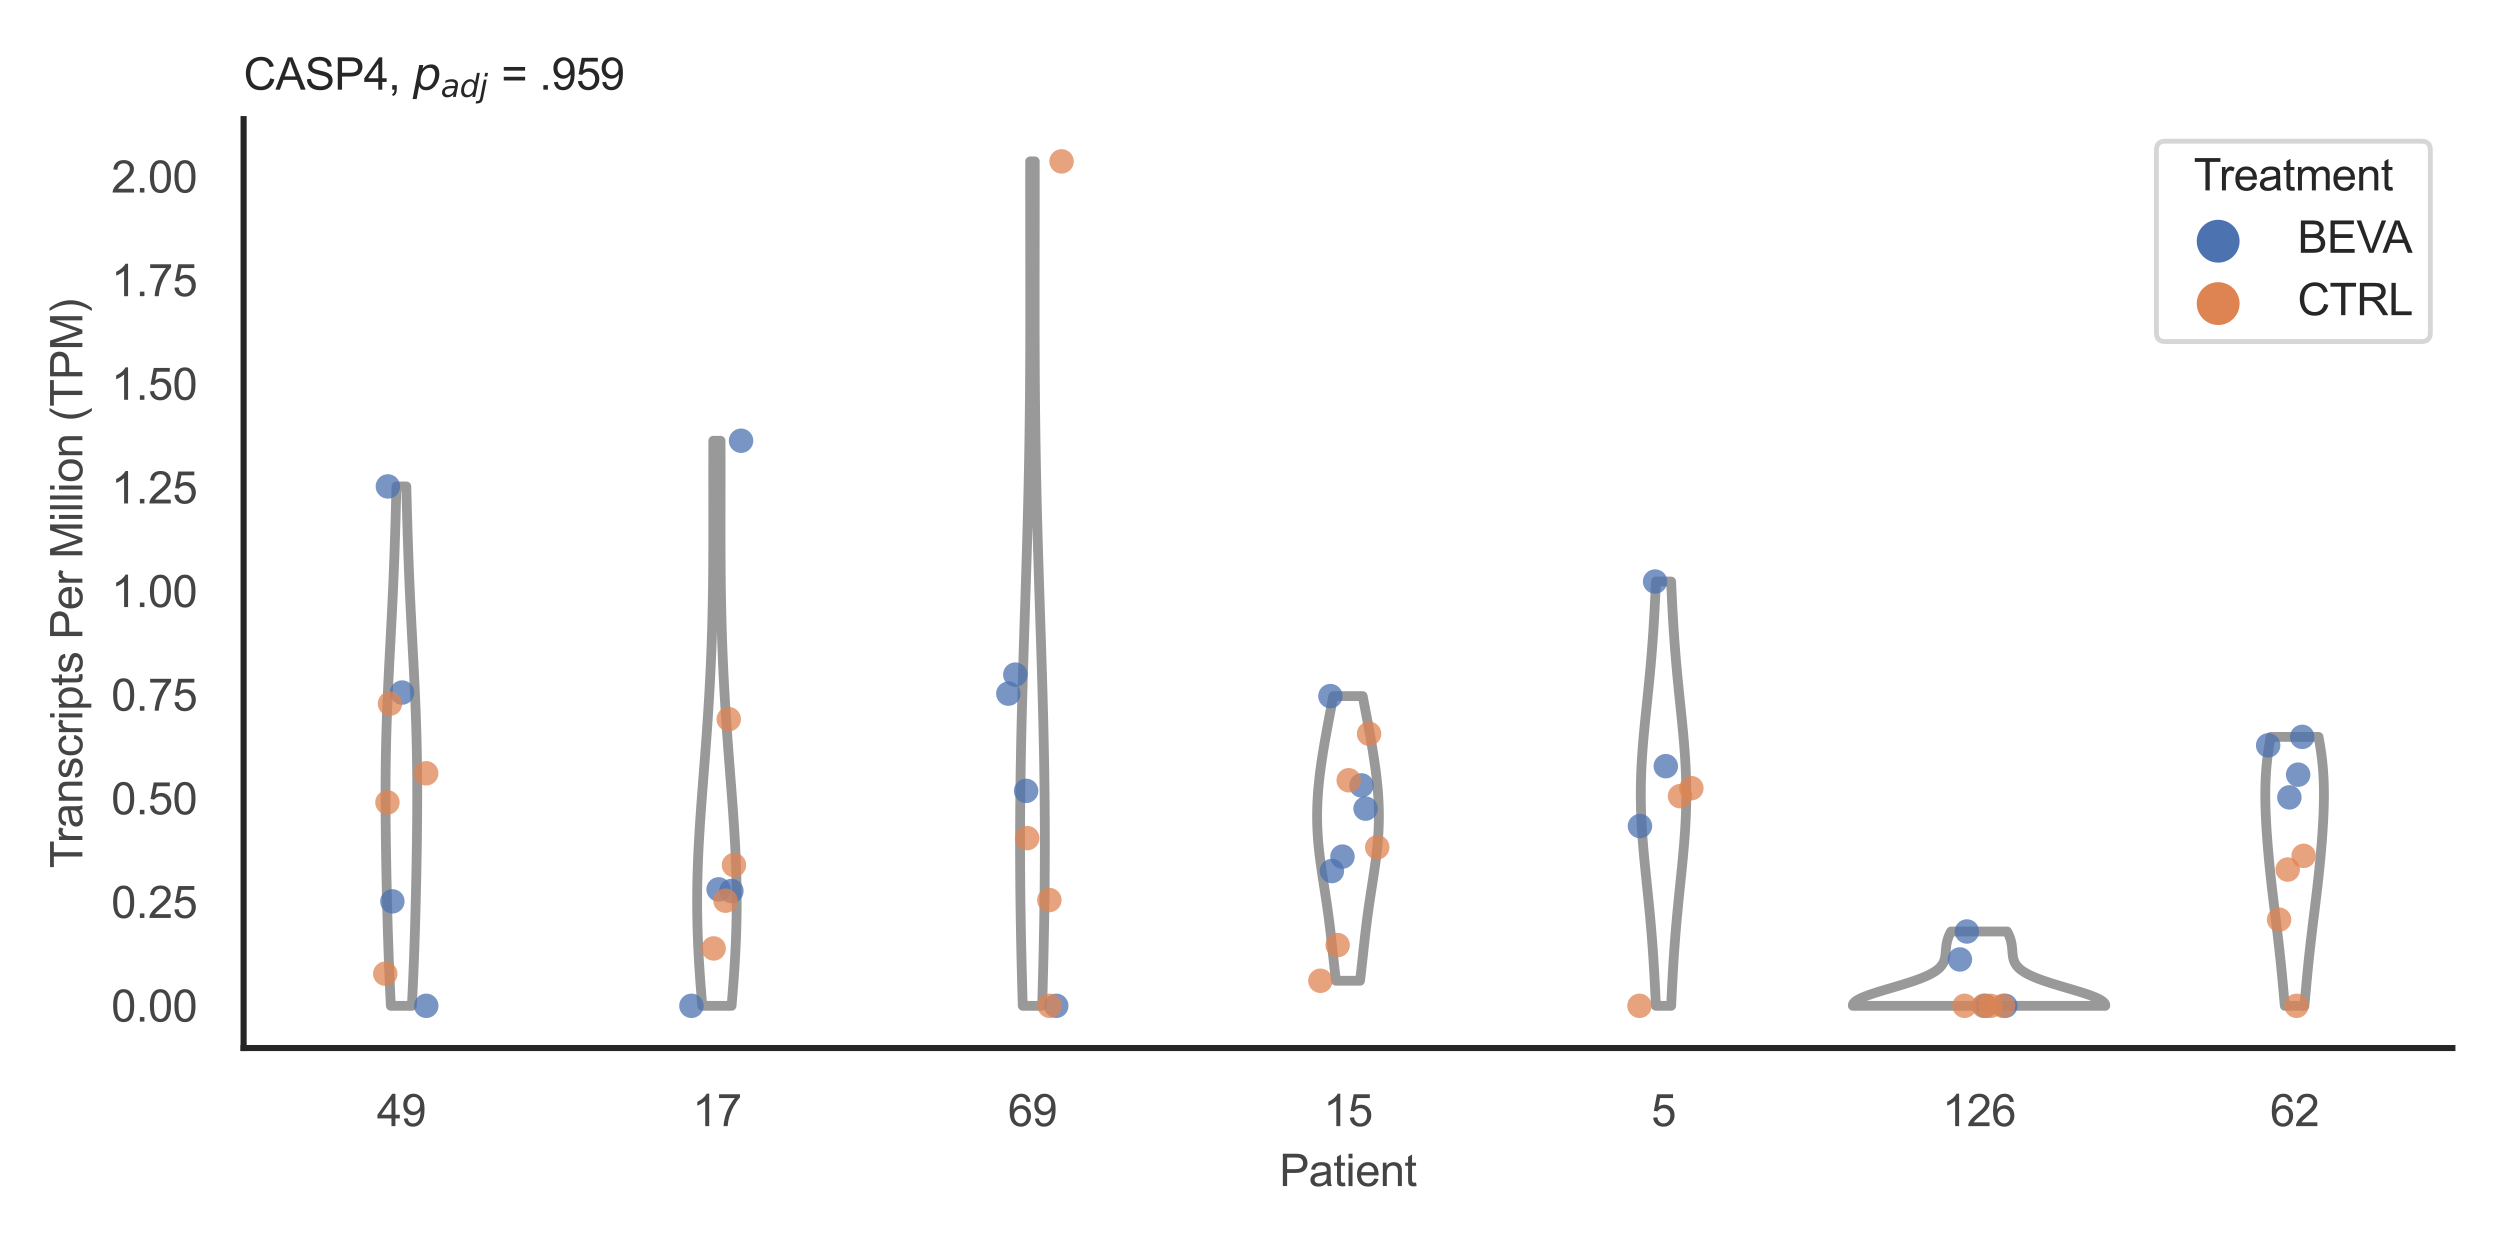 <?xml version="1.0" encoding="utf-8" standalone="no"?>
<!DOCTYPE svg PUBLIC "-//W3C//DTD SVG 1.1//EN"
  "http://www.w3.org/Graphics/SVG/1.1/DTD/svg11.dtd">
<svg xmlns:xlink="http://www.w3.org/1999/xlink" width="510.236pt" height="255.118pt" viewBox="0 0 510.236 255.118" xmlns="http://www.w3.org/2000/svg" version="1.1">
 <defs>
  <style type="text/css">*{stroke-linejoin: round; stroke-linecap: butt}</style>
 </defs>
 <g id="figure_1">
  <g id="patch_1">
   <path d="M 0 255.118 
L 510.236 255.118 
L 510.236 0 
L 0 0 
z
" style="fill: #ffffff"/>
  </g>
  <g id="axes_1">
   <g id="patch_2">
    <path d="M 49.72 213.898 
L 500.516 213.898 
L 500.516 24.32 
L 49.72 24.32 
z
" style="fill: #ffffff"/>
   </g>
   <g id="matplotlib.axis_1">
    <g id="xtick_1">
     <g id="text_1">
      <!-- 49 -->
      <g style="fill: #444444" transform="translate(76.915 229.84)scale(0.09 -0.09)">
       <defs>
        <path id="ArialMT-34" d="M 2069 0 
L 2069 1097 
L 81 1097 
L 81 1613 
L 2172 4581 
L 2631 4581 
L 2631 1613 
L 3250 1613 
L 3250 1097 
L 2631 1097 
L 2631 0 
L 2069 0 
z
M 2069 1613 
L 2069 3678 
L 634 1613 
L 2069 1613 
z
" transform="scale(0.016)"/>
        <path id="ArialMT-39" d="M 350 1059 
L 891 1109 
Q 959 728 1153 556 
Q 1347 384 1650 384 
Q 1909 384 2104 503 
Q 2300 622 2425 820 
Q 2550 1019 2634 1356 
Q 2719 1694 2719 2044 
Q 2719 2081 2716 2156 
Q 2547 1888 2255 1720 
Q 1963 1553 1622 1553 
Q 1053 1553 659 1965 
Q 266 2378 266 3053 
Q 266 3750 677 4175 
Q 1088 4600 1706 4600 
Q 2153 4600 2523 4359 
Q 2894 4119 3086 3673 
Q 3278 3228 3278 2384 
Q 3278 1506 3087 986 
Q 2897 466 2520 194 
Q 2144 -78 1638 -78 
Q 1100 -78 759 220 
Q 419 519 350 1059 
z
M 2653 3081 
Q 2653 3566 2395 3850 
Q 2138 4134 1775 4134 
Q 1400 4134 1122 3828 
Q 844 3522 844 3034 
Q 844 2597 1108 2323 
Q 1372 2050 1759 2050 
Q 2150 2050 2401 2323 
Q 2653 2597 2653 3081 
z
" transform="scale(0.016)"/>
       </defs>
       <use xlink:href="#ArialMT-34"/>
       <use xlink:href="#ArialMT-39" x="55.615"/>
      </g>
     </g>
    </g>
    <g id="xtick_2">
     <g id="text_2">
      <!-- 17 -->
      <g style="fill: #444444" transform="translate(141.314 229.84)scale(0.09 -0.09)">
       <defs>
        <path id="ArialMT-31" d="M 2384 0 
L 1822 0 
L 1822 3584 
Q 1619 3391 1289 3197 
Q 959 3003 697 2906 
L 697 3450 
Q 1169 3672 1522 3987 
Q 1875 4303 2022 4600 
L 2384 4600 
L 2384 0 
z
" transform="scale(0.016)"/>
        <path id="ArialMT-37" d="M 303 3981 
L 303 4522 
L 3269 4522 
L 3269 4084 
Q 2831 3619 2401 2847 
Q 1972 2075 1738 1259 
Q 1569 684 1522 0 
L 944 0 
Q 953 541 1156 1306 
Q 1359 2072 1739 2783 
Q 2119 3494 2547 3981 
L 303 3981 
z
" transform="scale(0.016)"/>
       </defs>
       <use xlink:href="#ArialMT-31"/>
       <use xlink:href="#ArialMT-37" x="55.615"/>
      </g>
     </g>
    </g>
    <g id="xtick_3">
     <g id="text_3">
      <!-- 69 -->
      <g style="fill: #444444" transform="translate(205.714 229.84)scale(0.09 -0.09)">
       <defs>
        <path id="ArialMT-36" d="M 3184 3459 
L 2625 3416 
Q 2550 3747 2413 3897 
Q 2184 4138 1850 4138 
Q 1581 4138 1378 3988 
Q 1113 3794 959 3422 
Q 806 3050 800 2363 
Q 1003 2672 1297 2822 
Q 1591 2972 1913 2972 
Q 2475 2972 2870 2558 
Q 3266 2144 3266 1488 
Q 3266 1056 3080 686 
Q 2894 316 2569 119 
Q 2244 -78 1831 -78 
Q 1128 -78 684 439 
Q 241 956 241 2144 
Q 241 3472 731 4075 
Q 1159 4600 1884 4600 
Q 2425 4600 2770 4297 
Q 3116 3994 3184 3459 
z
M 888 1484 
Q 888 1194 1011 928 
Q 1134 663 1356 523 
Q 1578 384 1822 384 
Q 2178 384 2434 671 
Q 2691 959 2691 1453 
Q 2691 1928 2437 2201 
Q 2184 2475 1800 2475 
Q 1419 2475 1153 2201 
Q 888 1928 888 1484 
z
" transform="scale(0.016)"/>
       </defs>
       <use xlink:href="#ArialMT-36"/>
       <use xlink:href="#ArialMT-39" x="55.615"/>
      </g>
     </g>
    </g>
    <g id="xtick_4">
     <g id="text_4">
      <!-- 15 -->
      <g style="fill: #444444" transform="translate(270.113 229.84)scale(0.09 -0.09)">
       <defs>
        <path id="ArialMT-35" d="M 266 1200 
L 856 1250 
Q 922 819 1161 601 
Q 1400 384 1738 384 
Q 2144 384 2425 690 
Q 2706 997 2706 1503 
Q 2706 1984 2436 2262 
Q 2166 2541 1728 2541 
Q 1456 2541 1237 2417 
Q 1019 2294 894 2097 
L 366 2166 
L 809 4519 
L 3088 4519 
L 3088 3981 
L 1259 3981 
L 1013 2750 
Q 1425 3038 1878 3038 
Q 2478 3038 2890 2622 
Q 3303 2206 3303 1553 
Q 3303 931 2941 478 
Q 2500 -78 1738 -78 
Q 1113 -78 717 272 
Q 322 622 266 1200 
z
" transform="scale(0.016)"/>
       </defs>
       <use xlink:href="#ArialMT-31"/>
       <use xlink:href="#ArialMT-35" x="55.615"/>
      </g>
     </g>
    </g>
    <g id="xtick_5">
     <g id="text_5">
      <!-- 5 -->
      <g style="fill: #444444" transform="translate(337.015 229.84)scale(0.09 -0.09)">
       <use xlink:href="#ArialMT-35"/>
      </g>
     </g>
    </g>
    <g id="xtick_6">
     <g id="text_6">
      <!-- 126 -->
      <g style="fill: #444444" transform="translate(396.41 229.84)scale(0.09 -0.09)">
       <defs>
        <path id="ArialMT-32" d="M 3222 541 
L 3222 0 
L 194 0 
Q 188 203 259 391 
Q 375 700 629 1000 
Q 884 1300 1366 1694 
Q 2113 2306 2375 2664 
Q 2638 3022 2638 3341 
Q 2638 3675 2398 3904 
Q 2159 4134 1775 4134 
Q 1369 4134 1125 3890 
Q 881 3647 878 3216 
L 300 3275 
Q 359 3922 746 4261 
Q 1134 4600 1788 4600 
Q 2447 4600 2831 4234 
Q 3216 3869 3216 3328 
Q 3216 3053 3103 2787 
Q 2991 2522 2730 2228 
Q 2469 1934 1863 1422 
Q 1356 997 1212 845 
Q 1069 694 975 541 
L 3222 541 
z
" transform="scale(0.016)"/>
       </defs>
       <use xlink:href="#ArialMT-31"/>
       <use xlink:href="#ArialMT-32" x="55.615"/>
       <use xlink:href="#ArialMT-36" x="111.23"/>
      </g>
     </g>
    </g>
    <g id="xtick_7">
     <g id="text_7">
      <!-- 62 -->
      <g style="fill: #444444" transform="translate(463.312 229.84)scale(0.09 -0.09)">
       <use xlink:href="#ArialMT-36"/>
       <use xlink:href="#ArialMT-32" x="55.615"/>
      </g>
     </g>
    </g>
    <g id="text_8">
     <!-- Patient -->
     <g style="fill: #444444" transform="translate(261.109 242.071)scale(0.09 -0.09)">
      <defs>
       <path id="ArialMT-50" d="M 494 0 
L 494 4581 
L 2222 4581 
Q 2678 4581 2919 4538 
Q 3256 4481 3484 4323 
Q 3713 4166 3852 3881 
Q 3991 3597 3991 3256 
Q 3991 2672 3619 2267 
Q 3247 1863 2275 1863 
L 1100 1863 
L 1100 0 
L 494 0 
z
M 1100 2403 
L 2284 2403 
Q 2872 2403 3119 2622 
Q 3366 2841 3366 3238 
Q 3366 3525 3220 3729 
Q 3075 3934 2838 4000 
Q 2684 4041 2272 4041 
L 1100 4041 
L 1100 2403 
z
" transform="scale(0.016)"/>
       <path id="ArialMT-61" d="M 2588 409 
Q 2275 144 1986 34 
Q 1697 -75 1366 -75 
Q 819 -75 525 192 
Q 231 459 231 875 
Q 231 1119 342 1320 
Q 453 1522 633 1644 
Q 813 1766 1038 1828 
Q 1203 1872 1538 1913 
Q 2219 1994 2541 2106 
Q 2544 2222 2544 2253 
Q 2544 2597 2384 2738 
Q 2169 2928 1744 2928 
Q 1347 2928 1158 2789 
Q 969 2650 878 2297 
L 328 2372 
Q 403 2725 575 2942 
Q 747 3159 1072 3276 
Q 1397 3394 1825 3394 
Q 2250 3394 2515 3294 
Q 2781 3194 2906 3042 
Q 3031 2891 3081 2659 
Q 3109 2516 3109 2141 
L 3109 1391 
Q 3109 606 3145 398 
Q 3181 191 3288 0 
L 2700 0 
Q 2613 175 2588 409 
z
M 2541 1666 
Q 2234 1541 1622 1453 
Q 1275 1403 1131 1340 
Q 988 1278 909 1158 
Q 831 1038 831 891 
Q 831 666 1001 516 
Q 1172 366 1500 366 
Q 1825 366 2078 508 
Q 2331 650 2450 897 
Q 2541 1088 2541 1459 
L 2541 1666 
z
" transform="scale(0.016)"/>
       <path id="ArialMT-74" d="M 1650 503 
L 1731 6 
Q 1494 -44 1306 -44 
Q 1000 -44 831 53 
Q 663 150 594 308 
Q 525 466 525 972 
L 525 2881 
L 113 2881 
L 113 3319 
L 525 3319 
L 525 4141 
L 1084 4478 
L 1084 3319 
L 1650 3319 
L 1650 2881 
L 1084 2881 
L 1084 941 
Q 1084 700 1114 631 
Q 1144 563 1211 522 
Q 1278 481 1403 481 
Q 1497 481 1650 503 
z
" transform="scale(0.016)"/>
       <path id="ArialMT-69" d="M 425 3934 
L 425 4581 
L 988 4581 
L 988 3934 
L 425 3934 
z
M 425 0 
L 425 3319 
L 988 3319 
L 988 0 
L 425 0 
z
" transform="scale(0.016)"/>
       <path id="ArialMT-65" d="M 2694 1069 
L 3275 997 
Q 3138 488 2766 206 
Q 2394 -75 1816 -75 
Q 1088 -75 661 373 
Q 234 822 234 1631 
Q 234 2469 665 2931 
Q 1097 3394 1784 3394 
Q 2450 3394 2872 2941 
Q 3294 2488 3294 1666 
Q 3294 1616 3291 1516 
L 816 1516 
Q 847 969 1125 678 
Q 1403 388 1819 388 
Q 2128 388 2347 550 
Q 2566 713 2694 1069 
z
M 847 1978 
L 2700 1978 
Q 2663 2397 2488 2606 
Q 2219 2931 1791 2931 
Q 1403 2931 1139 2672 
Q 875 2413 847 1978 
z
" transform="scale(0.016)"/>
       <path id="ArialMT-6e" d="M 422 0 
L 422 3319 
L 928 3319 
L 928 2847 
Q 1294 3394 1984 3394 
Q 2284 3394 2536 3286 
Q 2788 3178 2913 3003 
Q 3038 2828 3088 2588 
Q 3119 2431 3119 2041 
L 3119 0 
L 2556 0 
L 2556 2019 
Q 2556 2363 2490 2533 
Q 2425 2703 2258 2804 
Q 2091 2906 1866 2906 
Q 1506 2906 1245 2678 
Q 984 2450 984 1813 
L 984 0 
L 422 0 
z
" transform="scale(0.016)"/>
      </defs>
      <use xlink:href="#ArialMT-50"/>
      <use xlink:href="#ArialMT-61" x="66.699"/>
      <use xlink:href="#ArialMT-74" x="122.314"/>
      <use xlink:href="#ArialMT-69" x="150.098"/>
      <use xlink:href="#ArialMT-65" x="172.314"/>
      <use xlink:href="#ArialMT-6e" x="227.93"/>
      <use xlink:href="#ArialMT-74" x="283.545"/>
     </g>
    </g>
   </g>
   <g id="matplotlib.axis_2">
    <g id="ytick_1">
     <g id="text_9">
      <!-- 0.00 -->
      <g style="fill: #444444" transform="translate(22.705 208.502)scale(0.09 -0.09)">
       <defs>
        <path id="ArialMT-30" d="M 266 2259 
Q 266 3072 433 3567 
Q 600 4063 929 4331 
Q 1259 4600 1759 4600 
Q 2128 4600 2406 4451 
Q 2684 4303 2865 4023 
Q 3047 3744 3150 3342 
Q 3253 2941 3253 2259 
Q 3253 1453 3087 958 
Q 2922 463 2592 192 
Q 2263 -78 1759 -78 
Q 1097 -78 719 397 
Q 266 969 266 2259 
z
M 844 2259 
Q 844 1131 1108 757 
Q 1372 384 1759 384 
Q 2147 384 2411 759 
Q 2675 1134 2675 2259 
Q 2675 3391 2411 3762 
Q 2147 4134 1753 4134 
Q 1366 4134 1134 3806 
Q 844 3388 844 2259 
z
" transform="scale(0.016)"/>
        <path id="ArialMT-2e" d="M 581 0 
L 581 641 
L 1222 641 
L 1222 0 
L 581 0 
z
" transform="scale(0.016)"/>
       </defs>
       <use xlink:href="#ArialMT-30"/>
       <use xlink:href="#ArialMT-2e" x="55.615"/>
       <use xlink:href="#ArialMT-30" x="83.398"/>
       <use xlink:href="#ArialMT-30" x="139.014"/>
      </g>
     </g>
    </g>
    <g id="ytick_2">
     <g id="text_10">
      <!-- 0.25 -->
      <g style="fill: #444444" transform="translate(22.705 187.351)scale(0.09 -0.09)">
       <use xlink:href="#ArialMT-30"/>
       <use xlink:href="#ArialMT-2e" x="55.615"/>
       <use xlink:href="#ArialMT-32" x="83.398"/>
       <use xlink:href="#ArialMT-35" x="139.014"/>
      </g>
     </g>
    </g>
    <g id="ytick_3">
     <g id="text_11">
      <!-- 0.50 -->
      <g style="fill: #444444" transform="translate(22.705 166.2)scale(0.09 -0.09)">
       <use xlink:href="#ArialMT-30"/>
       <use xlink:href="#ArialMT-2e" x="55.615"/>
       <use xlink:href="#ArialMT-35" x="83.398"/>
       <use xlink:href="#ArialMT-30" x="139.014"/>
      </g>
     </g>
    </g>
    <g id="ytick_4">
     <g id="text_12">
      <!-- 0.75 -->
      <g style="fill: #444444" transform="translate(22.705 145.049)scale(0.09 -0.09)">
       <use xlink:href="#ArialMT-30"/>
       <use xlink:href="#ArialMT-2e" x="55.615"/>
       <use xlink:href="#ArialMT-37" x="83.398"/>
       <use xlink:href="#ArialMT-35" x="139.014"/>
      </g>
     </g>
    </g>
    <g id="ytick_5">
     <g id="text_13">
      <!-- 1.00 -->
      <g style="fill: #444444" transform="translate(22.705 123.899)scale(0.09 -0.09)">
       <use xlink:href="#ArialMT-31"/>
       <use xlink:href="#ArialMT-2e" x="55.615"/>
       <use xlink:href="#ArialMT-30" x="83.398"/>
       <use xlink:href="#ArialMT-30" x="139.014"/>
      </g>
     </g>
    </g>
    <g id="ytick_6">
     <g id="text_14">
      <!-- 1.25 -->
      <g style="fill: #444444" transform="translate(22.705 102.748)scale(0.09 -0.09)">
       <use xlink:href="#ArialMT-31"/>
       <use xlink:href="#ArialMT-2e" x="55.615"/>
       <use xlink:href="#ArialMT-32" x="83.398"/>
       <use xlink:href="#ArialMT-35" x="139.014"/>
      </g>
     </g>
    </g>
    <g id="ytick_7">
     <g id="text_15">
      <!-- 1.50 -->
      <g style="fill: #444444" transform="translate(22.705 81.597)scale(0.09 -0.09)">
       <use xlink:href="#ArialMT-31"/>
       <use xlink:href="#ArialMT-2e" x="55.615"/>
       <use xlink:href="#ArialMT-35" x="83.398"/>
       <use xlink:href="#ArialMT-30" x="139.014"/>
      </g>
     </g>
    </g>
    <g id="ytick_8">
     <g id="text_16">
      <!-- 1.75 -->
      <g style="fill: #444444" transform="translate(22.705 60.446)scale(0.09 -0.09)">
       <use xlink:href="#ArialMT-31"/>
       <use xlink:href="#ArialMT-2e" x="55.615"/>
       <use xlink:href="#ArialMT-37" x="83.398"/>
       <use xlink:href="#ArialMT-35" x="139.014"/>
      </g>
     </g>
    </g>
    <g id="ytick_9">
     <g id="text_17">
      <!-- 2.00 -->
      <g style="fill: #444444" transform="translate(22.705 39.295)scale(0.09 -0.09)">
       <use xlink:href="#ArialMT-32"/>
       <use xlink:href="#ArialMT-2e" x="55.615"/>
       <use xlink:href="#ArialMT-30" x="83.398"/>
       <use xlink:href="#ArialMT-30" x="139.014"/>
      </g>
     </g>
    </g>
    <g id="text_18">
     <!-- Transcripts Per Million (TPM) -->
     <g style="fill: #444444" transform="translate(16.811 177.194)rotate(-90)scale(0.09 -0.09)">
      <defs>
       <path id="ArialMT-54" d="M 1659 0 
L 1659 4041 
L 150 4041 
L 150 4581 
L 3781 4581 
L 3781 4041 
L 2266 4041 
L 2266 0 
L 1659 0 
z
" transform="scale(0.016)"/>
       <path id="ArialMT-72" d="M 416 0 
L 416 3319 
L 922 3319 
L 922 2816 
Q 1116 3169 1280 3281 
Q 1444 3394 1641 3394 
Q 1925 3394 2219 3213 
L 2025 2691 
Q 1819 2813 1613 2813 
Q 1428 2813 1281 2702 
Q 1134 2591 1072 2394 
Q 978 2094 978 1738 
L 978 0 
L 416 0 
z
" transform="scale(0.016)"/>
       <path id="ArialMT-73" d="M 197 991 
L 753 1078 
Q 800 744 1014 566 
Q 1228 388 1613 388 
Q 2000 388 2187 545 
Q 2375 703 2375 916 
Q 2375 1106 2209 1216 
Q 2094 1291 1634 1406 
Q 1016 1563 777 1677 
Q 538 1791 414 1992 
Q 291 2194 291 2438 
Q 291 2659 392 2848 
Q 494 3038 669 3163 
Q 800 3259 1026 3326 
Q 1253 3394 1513 3394 
Q 1903 3394 2198 3281 
Q 2494 3169 2634 2976 
Q 2775 2784 2828 2463 
L 2278 2388 
Q 2241 2644 2061 2787 
Q 1881 2931 1553 2931 
Q 1166 2931 1000 2803 
Q 834 2675 834 2503 
Q 834 2394 903 2306 
Q 972 2216 1119 2156 
Q 1203 2125 1616 2013 
Q 2213 1853 2448 1751 
Q 2684 1650 2818 1456 
Q 2953 1263 2953 975 
Q 2953 694 2789 445 
Q 2625 197 2315 61 
Q 2006 -75 1616 -75 
Q 969 -75 630 194 
Q 291 463 197 991 
z
" transform="scale(0.016)"/>
       <path id="ArialMT-63" d="M 2588 1216 
L 3141 1144 
Q 3050 572 2676 248 
Q 2303 -75 1759 -75 
Q 1078 -75 664 370 
Q 250 816 250 1647 
Q 250 2184 428 2587 
Q 606 2991 970 3192 
Q 1334 3394 1763 3394 
Q 2303 3394 2647 3120 
Q 2991 2847 3088 2344 
L 2541 2259 
Q 2463 2594 2264 2762 
Q 2066 2931 1784 2931 
Q 1359 2931 1093 2626 
Q 828 2322 828 1663 
Q 828 994 1084 691 
Q 1341 388 1753 388 
Q 2084 388 2306 591 
Q 2528 794 2588 1216 
z
" transform="scale(0.016)"/>
       <path id="ArialMT-70" d="M 422 -1272 
L 422 3319 
L 934 3319 
L 934 2888 
Q 1116 3141 1344 3267 
Q 1572 3394 1897 3394 
Q 2322 3394 2647 3175 
Q 2972 2956 3137 2557 
Q 3303 2159 3303 1684 
Q 3303 1175 3120 767 
Q 2938 359 2589 142 
Q 2241 -75 1856 -75 
Q 1575 -75 1351 44 
Q 1128 163 984 344 
L 984 -1272 
L 422 -1272 
z
M 931 1641 
Q 931 1000 1190 694 
Q 1450 388 1819 388 
Q 2194 388 2461 705 
Q 2728 1022 2728 1688 
Q 2728 2322 2467 2637 
Q 2206 2953 1844 2953 
Q 1484 2953 1207 2617 
Q 931 2281 931 1641 
z
" transform="scale(0.016)"/>
       <path id="ArialMT-20" transform="scale(0.016)"/>
       <path id="ArialMT-4d" d="M 475 0 
L 475 4581 
L 1388 4581 
L 2472 1338 
Q 2622 884 2691 659 
Q 2769 909 2934 1394 
L 4031 4581 
L 4847 4581 
L 4847 0 
L 4263 0 
L 4263 3834 
L 2931 0 
L 2384 0 
L 1059 3900 
L 1059 0 
L 475 0 
z
" transform="scale(0.016)"/>
       <path id="ArialMT-6c" d="M 409 0 
L 409 4581 
L 972 4581 
L 972 0 
L 409 0 
z
" transform="scale(0.016)"/>
       <path id="ArialMT-6f" d="M 213 1659 
Q 213 2581 725 3025 
Q 1153 3394 1769 3394 
Q 2453 3394 2887 2945 
Q 3322 2497 3322 1706 
Q 3322 1066 3130 698 
Q 2938 331 2570 128 
Q 2203 -75 1769 -75 
Q 1072 -75 642 372 
Q 213 819 213 1659 
z
M 791 1659 
Q 791 1022 1069 705 
Q 1347 388 1769 388 
Q 2188 388 2466 706 
Q 2744 1025 2744 1678 
Q 2744 2294 2464 2611 
Q 2184 2928 1769 2928 
Q 1347 2928 1069 2612 
Q 791 2297 791 1659 
z
" transform="scale(0.016)"/>
       <path id="ArialMT-28" d="M 1497 -1347 
Q 1031 -759 709 28 
Q 388 816 388 1659 
Q 388 2403 628 3084 
Q 909 3875 1497 4659 
L 1900 4659 
Q 1522 4009 1400 3731 
Q 1209 3300 1100 2831 
Q 966 2247 966 1656 
Q 966 153 1900 -1347 
L 1497 -1347 
z
" transform="scale(0.016)"/>
       <path id="ArialMT-29" d="M 791 -1347 
L 388 -1347 
Q 1322 153 1322 1656 
Q 1322 2244 1188 2822 
Q 1081 3291 891 3722 
Q 769 4003 388 4659 
L 791 4659 
Q 1378 3875 1659 3084 
Q 1900 2403 1900 1659 
Q 1900 816 1576 28 
Q 1253 -759 791 -1347 
z
" transform="scale(0.016)"/>
      </defs>
      <use xlink:href="#ArialMT-54"/>
      <use xlink:href="#ArialMT-72" x="57.334"/>
      <use xlink:href="#ArialMT-61" x="90.635"/>
      <use xlink:href="#ArialMT-6e" x="146.25"/>
      <use xlink:href="#ArialMT-73" x="201.865"/>
      <use xlink:href="#ArialMT-63" x="251.865"/>
      <use xlink:href="#ArialMT-72" x="301.865"/>
      <use xlink:href="#ArialMT-69" x="335.166"/>
      <use xlink:href="#ArialMT-70" x="357.383"/>
      <use xlink:href="#ArialMT-74" x="412.998"/>
      <use xlink:href="#ArialMT-73" x="440.781"/>
      <use xlink:href="#ArialMT-20" x="490.781"/>
      <use xlink:href="#ArialMT-50" x="518.564"/>
      <use xlink:href="#ArialMT-65" x="585.264"/>
      <use xlink:href="#ArialMT-72" x="640.879"/>
      <use xlink:href="#ArialMT-20" x="674.18"/>
      <use xlink:href="#ArialMT-4d" x="701.963"/>
      <use xlink:href="#ArialMT-69" x="785.264"/>
      <use xlink:href="#ArialMT-6c" x="807.48"/>
      <use xlink:href="#ArialMT-6c" x="829.697"/>
      <use xlink:href="#ArialMT-69" x="851.914"/>
      <use xlink:href="#ArialMT-6f" x="874.131"/>
      <use xlink:href="#ArialMT-6e" x="929.746"/>
      <use xlink:href="#ArialMT-20" x="985.361"/>
      <use xlink:href="#ArialMT-28" x="1013.145"/>
      <use xlink:href="#ArialMT-54" x="1046.445"/>
      <use xlink:href="#ArialMT-50" x="1107.529"/>
      <use xlink:href="#ArialMT-4d" x="1174.229"/>
      <use xlink:href="#ArialMT-29" x="1257.529"/>
     </g>
    </g>
   </g>
   <g id="PolyCollection_1">
    <defs>
     <path id="me57b4847d9" d="M 84.065 -49.837 
L 79.774 -49.837 
L 79.721 -50.908 
L 79.669 -51.979 
L 79.618 -53.049 
L 79.569 -54.12 
L 79.522 -55.191 
L 79.476 -56.261 
L 79.431 -57.332 
L 79.389 -58.403 
L 79.347 -59.474 
L 79.308 -60.544 
L 79.27 -61.615 
L 79.233 -62.686 
L 79.198 -63.756 
L 79.164 -64.827 
L 79.132 -65.898 
L 79.1 -66.969 
L 79.07 -68.039 
L 79.042 -69.11 
L 79.014 -70.181 
L 78.988 -71.251 
L 78.962 -72.322 
L 78.938 -73.393 
L 78.914 -74.464 
L 78.891 -75.534 
L 78.87 -76.605 
L 78.849 -77.676 
L 78.829 -78.746 
L 78.811 -79.817 
L 78.793 -80.888 
L 78.776 -81.959 
L 78.761 -83.029 
L 78.747 -84.1 
L 78.734 -85.171 
L 78.722 -86.241 
L 78.712 -87.312 
L 78.703 -88.383 
L 78.696 -89.454 
L 78.691 -90.524 
L 78.687 -91.595 
L 78.686 -92.666 
L 78.686 -93.736 
L 78.689 -94.807 
L 78.695 -95.878 
L 78.702 -96.949 
L 78.712 -98.019 
L 78.725 -99.09 
L 78.74 -100.161 
L 78.758 -101.231 
L 78.779 -102.302 
L 78.802 -103.373 
L 78.828 -104.444 
L 78.857 -105.514 
L 78.888 -106.585 
L 78.922 -107.656 
L 78.959 -108.726 
L 78.998 -109.797 
L 79.039 -110.868 
L 79.083 -111.939 
L 79.128 -113.009 
L 79.176 -114.08 
L 79.225 -115.151 
L 79.276 -116.221 
L 79.328 -117.292 
L 79.381 -118.363 
L 79.436 -119.434 
L 79.491 -120.504 
L 79.547 -121.575 
L 79.603 -122.646 
L 79.66 -123.716 
L 79.716 -124.787 
L 79.772 -125.858 
L 79.828 -126.929 
L 79.884 -127.999 
L 79.938 -129.07 
L 79.992 -130.141 
L 80.045 -131.211 
L 80.097 -132.282 
L 80.147 -133.353 
L 80.196 -134.423 
L 80.244 -135.494 
L 80.291 -136.565 
L 80.335 -137.636 
L 80.379 -138.706 
L 80.421 -139.777 
L 80.462 -140.848 
L 80.501 -141.918 
L 80.539 -142.989 
L 80.575 -144.06 
L 80.61 -145.131 
L 80.644 -146.201 
L 80.677 -147.272 
L 80.709 -148.343 
L 80.74 -149.413 
L 80.769 -150.484 
L 80.799 -151.555 
L 80.827 -152.626 
L 80.855 -153.696 
L 80.882 -154.767 
L 80.909 -155.838 
L 82.93 -155.838 
L 82.93 -155.838 
L 82.957 -154.767 
L 82.984 -153.696 
L 83.012 -152.626 
L 83.041 -151.555 
L 83.07 -150.484 
L 83.1 -149.413 
L 83.131 -148.343 
L 83.163 -147.272 
L 83.195 -146.201 
L 83.229 -145.131 
L 83.264 -144.06 
L 83.301 -142.989 
L 83.339 -141.918 
L 83.378 -140.848 
L 83.418 -139.777 
L 83.46 -138.706 
L 83.504 -137.636 
L 83.549 -136.565 
L 83.595 -135.494 
L 83.643 -134.423 
L 83.692 -133.353 
L 83.743 -132.282 
L 83.795 -131.211 
L 83.847 -130.141 
L 83.901 -129.07 
L 83.956 -127.999 
L 84.011 -126.929 
L 84.067 -125.858 
L 84.123 -124.787 
L 84.18 -123.716 
L 84.236 -122.646 
L 84.292 -121.575 
L 84.348 -120.504 
L 84.404 -119.434 
L 84.458 -118.363 
L 84.512 -117.292 
L 84.564 -116.221 
L 84.615 -115.151 
L 84.664 -114.08 
L 84.711 -113.009 
L 84.757 -111.939 
L 84.8 -110.868 
L 84.842 -109.797 
L 84.881 -108.726 
L 84.917 -107.656 
L 84.951 -106.585 
L 84.983 -105.514 
L 85.011 -104.444 
L 85.037 -103.373 
L 85.061 -102.302 
L 85.081 -101.231 
L 85.099 -100.161 
L 85.114 -99.09 
L 85.127 -98.019 
L 85.137 -96.949 
L 85.145 -95.878 
L 85.15 -94.807 
L 85.153 -93.736 
L 85.154 -92.666 
L 85.152 -91.595 
L 85.149 -90.524 
L 85.144 -89.454 
L 85.137 -88.383 
L 85.128 -87.312 
L 85.118 -86.241 
L 85.106 -85.171 
L 85.093 -84.1 
L 85.079 -83.029 
L 85.063 -81.959 
L 85.046 -80.888 
L 85.029 -79.817 
L 85.01 -78.746 
L 84.99 -77.676 
L 84.97 -76.605 
L 84.948 -75.534 
L 84.925 -74.464 
L 84.902 -73.393 
L 84.877 -72.322 
L 84.852 -71.251 
L 84.825 -70.181 
L 84.798 -69.11 
L 84.769 -68.039 
L 84.739 -66.969 
L 84.708 -65.898 
L 84.675 -64.827 
L 84.642 -63.756 
L 84.607 -62.686 
L 84.57 -61.615 
L 84.532 -60.544 
L 84.492 -59.474 
L 84.451 -58.403 
L 84.408 -57.332 
L 84.364 -56.261 
L 84.318 -55.191 
L 84.27 -54.12 
L 84.221 -53.049 
L 84.171 -51.979 
L 84.119 -50.908 
L 84.065 -49.837 
z
" style="stroke: #999999; stroke-width: 2"/>
    </defs>
    <g clip-path="url(#pdfb052b04e)">
     <use xlink:href="#me57b4847d9" x="0" y="255.118" style="fill: #ffffff; stroke: #999999; stroke-width: 2"/>
    </g>
   </g>
   <g id="PolyCollection_2">
    <defs>
     <path id="mbb3a9c26cf" d="M 149.309 -49.837 
L 143.329 -49.837 
L 143.231 -51.002 
L 143.136 -52.167 
L 143.044 -53.332 
L 142.955 -54.497 
L 142.871 -55.662 
L 142.791 -56.827 
L 142.715 -57.992 
L 142.645 -59.157 
L 142.58 -60.321 
L 142.521 -61.486 
L 142.468 -62.651 
L 142.422 -63.816 
L 142.382 -64.981 
L 142.348 -66.146 
L 142.322 -67.311 
L 142.302 -68.476 
L 142.29 -69.641 
L 142.285 -70.806 
L 142.287 -71.971 
L 142.295 -73.135 
L 142.311 -74.3 
L 142.333 -75.465 
L 142.362 -76.63 
L 142.398 -77.795 
L 142.439 -78.96 
L 142.486 -80.125 
L 142.539 -81.29 
L 142.597 -82.455 
L 142.66 -83.62 
L 142.727 -84.785 
L 142.798 -85.95 
L 142.873 -87.114 
L 142.952 -88.279 
L 143.033 -89.444 
L 143.117 -90.609 
L 143.202 -91.774 
L 143.29 -92.939 
L 143.379 -94.104 
L 143.468 -95.269 
L 143.558 -96.434 
L 143.649 -97.599 
L 143.739 -98.764 
L 143.829 -99.929 
L 143.918 -101.093 
L 144.006 -102.258 
L 144.093 -103.423 
L 144.178 -104.588 
L 144.262 -105.753 
L 144.343 -106.918 
L 144.423 -108.083 
L 144.5 -109.248 
L 144.575 -110.413 
L 144.648 -111.578 
L 144.718 -112.743 
L 144.785 -113.908 
L 144.849 -115.072 
L 144.911 -116.237 
L 144.969 -117.402 
L 145.025 -118.567 
L 145.078 -119.732 
L 145.128 -120.897 
L 145.175 -122.062 
L 145.22 -123.227 
L 145.261 -124.392 
L 145.299 -125.557 
L 145.335 -126.722 
L 145.368 -127.886 
L 145.398 -129.051 
L 145.425 -130.216 
L 145.45 -131.381 
L 145.472 -132.546 
L 145.492 -133.711 
L 145.509 -134.876 
L 145.525 -136.041 
L 145.538 -137.206 
L 145.549 -138.371 
L 145.558 -139.536 
L 145.565 -140.701 
L 145.571 -141.865 
L 145.576 -143.03 
L 145.579 -144.195 
L 145.581 -145.36 
L 145.582 -146.525 
L 145.582 -147.69 
L 145.581 -148.855 
L 145.58 -150.02 
L 145.579 -151.185 
L 145.577 -152.35 
L 145.575 -153.515 
L 145.574 -154.68 
L 145.572 -155.844 
L 145.571 -157.009 
L 145.571 -158.174 
L 145.571 -159.339 
L 145.572 -160.504 
L 145.574 -161.669 
L 145.576 -162.834 
L 145.58 -163.999 
L 145.585 -165.164 
L 147.054 -165.164 
L 147.054 -165.164 
L 147.059 -163.999 
L 147.062 -162.834 
L 147.065 -161.669 
L 147.067 -160.504 
L 147.067 -159.339 
L 147.068 -158.174 
L 147.067 -157.009 
L 147.066 -155.844 
L 147.065 -154.68 
L 147.063 -153.515 
L 147.061 -152.35 
L 147.06 -151.185 
L 147.058 -150.02 
L 147.057 -148.855 
L 147.057 -147.69 
L 147.057 -146.525 
L 147.058 -145.36 
L 147.06 -144.195 
L 147.063 -143.03 
L 147.067 -141.865 
L 147.073 -140.701 
L 147.08 -139.536 
L 147.09 -138.371 
L 147.101 -137.206 
L 147.114 -136.041 
L 147.129 -134.876 
L 147.147 -133.711 
L 147.166 -132.546 
L 147.189 -131.381 
L 147.213 -130.216 
L 147.241 -129.051 
L 147.271 -127.886 
L 147.304 -126.722 
L 147.339 -125.557 
L 147.378 -124.392 
L 147.419 -123.227 
L 147.463 -122.062 
L 147.51 -120.897 
L 147.56 -119.732 
L 147.613 -118.567 
L 147.669 -117.402 
L 147.728 -116.237 
L 147.789 -115.072 
L 147.854 -113.908 
L 147.921 -112.743 
L 147.991 -111.578 
L 148.063 -110.413 
L 148.138 -109.248 
L 148.215 -108.083 
L 148.295 -106.918 
L 148.377 -105.753 
L 148.46 -104.588 
L 148.546 -103.423 
L 148.632 -102.258 
L 148.72 -101.093 
L 148.81 -99.929 
L 148.899 -98.764 
L 148.99 -97.599 
L 149.08 -96.434 
L 149.17 -95.269 
L 149.26 -94.104 
L 149.349 -92.939 
L 149.436 -91.774 
L 149.522 -90.609 
L 149.605 -89.444 
L 149.687 -88.279 
L 149.765 -87.114 
L 149.84 -85.95 
L 149.911 -84.785 
L 149.979 -83.62 
L 150.041 -82.455 
L 150.099 -81.29 
L 150.152 -80.125 
L 150.199 -78.96 
L 150.241 -77.795 
L 150.276 -76.63 
L 150.305 -75.465 
L 150.327 -74.3 
L 150.343 -73.135 
L 150.352 -71.971 
L 150.354 -70.806 
L 150.348 -69.641 
L 150.336 -68.476 
L 150.317 -67.311 
L 150.29 -66.146 
L 150.257 -64.981 
L 150.217 -63.816 
L 150.17 -62.651 
L 150.117 -61.486 
L 150.058 -60.321 
L 149.994 -59.157 
L 149.923 -57.992 
L 149.848 -56.827 
L 149.768 -55.662 
L 149.683 -54.497 
L 149.595 -53.332 
L 149.503 -52.167 
L 149.407 -51.002 
L 149.309 -49.837 
z
" style="stroke: #999999; stroke-width: 2"/>
    </defs>
    <g clip-path="url(#pdfb052b04e)">
     <use xlink:href="#mbb3a9c26cf" x="0" y="255.118" style="fill: #ffffff; stroke: #999999; stroke-width: 2"/>
    </g>
   </g>
   <g id="PolyCollection_3">
    <defs>
     <path id="mae01f0a77b" d="M 212.699 -49.837 
L 208.739 -49.837 
L 208.688 -51.578 
L 208.639 -53.319 
L 208.591 -55.06 
L 208.546 -56.801 
L 208.503 -58.541 
L 208.462 -60.282 
L 208.424 -62.023 
L 208.388 -63.764 
L 208.355 -65.505 
L 208.325 -67.246 
L 208.298 -68.986 
L 208.273 -70.727 
L 208.252 -72.468 
L 208.234 -74.209 
L 208.219 -75.95 
L 208.207 -77.691 
L 208.199 -79.432 
L 208.193 -81.172 
L 208.192 -82.913 
L 208.193 -84.654 
L 208.198 -86.395 
L 208.206 -88.136 
L 208.217 -89.877 
L 208.232 -91.617 
L 208.249 -93.358 
L 208.27 -95.099 
L 208.294 -96.84 
L 208.321 -98.581 
L 208.351 -100.322 
L 208.384 -102.063 
L 208.419 -103.803 
L 208.457 -105.544 
L 208.497 -107.285 
L 208.54 -109.026 
L 208.585 -110.767 
L 208.632 -112.508 
L 208.68 -114.248 
L 208.73 -115.989 
L 208.782 -117.73 
L 208.835 -119.471 
L 208.889 -121.212 
L 208.945 -122.953 
L 209 -124.694 
L 209.057 -126.434 
L 209.114 -128.175 
L 209.17 -129.916 
L 209.227 -131.657 
L 209.284 -133.398 
L 209.34 -135.139 
L 209.396 -136.879 
L 209.451 -138.62 
L 209.504 -140.361 
L 209.557 -142.102 
L 209.609 -143.843 
L 209.659 -145.584 
L 209.707 -147.325 
L 209.754 -149.065 
L 209.799 -150.806 
L 209.843 -152.547 
L 209.884 -154.288 
L 209.923 -156.029 
L 209.96 -157.77 
L 209.995 -159.51 
L 210.028 -161.251 
L 210.059 -162.992 
L 210.087 -164.733 
L 210.113 -166.474 
L 210.137 -168.215 
L 210.158 -169.956 
L 210.178 -171.696 
L 210.195 -173.437 
L 210.211 -175.178 
L 210.224 -176.919 
L 210.236 -178.66 
L 210.246 -180.401 
L 210.254 -182.141 
L 210.26 -183.882 
L 210.265 -185.623 
L 210.269 -187.364 
L 210.272 -189.105 
L 210.273 -190.846 
L 210.274 -192.587 
L 210.273 -194.327 
L 210.272 -196.068 
L 210.27 -197.809 
L 210.268 -199.55 
L 210.266 -201.291 
L 210.263 -203.032 
L 210.261 -204.772 
L 210.258 -206.513 
L 210.256 -208.254 
L 210.253 -209.995 
L 210.252 -211.736 
L 210.25 -213.477 
L 210.249 -215.218 
L 210.249 -216.958 
L 210.249 -218.699 
L 210.25 -220.44 
L 210.252 -222.181 
L 211.186 -222.181 
L 211.186 -222.181 
L 211.187 -220.44 
L 211.188 -218.699 
L 211.189 -216.958 
L 211.188 -215.218 
L 211.187 -213.477 
L 211.186 -211.736 
L 211.184 -209.995 
L 211.182 -208.254 
L 211.179 -206.513 
L 211.177 -204.772 
L 211.174 -203.032 
L 211.171 -201.291 
L 211.169 -199.55 
L 211.167 -197.809 
L 211.165 -196.068 
L 211.164 -194.327 
L 211.164 -192.587 
L 211.164 -190.846 
L 211.166 -189.105 
L 211.168 -187.364 
L 211.172 -185.623 
L 211.177 -183.882 
L 211.184 -182.141 
L 211.192 -180.401 
L 211.201 -178.66 
L 211.213 -176.919 
L 211.227 -175.178 
L 211.242 -173.437 
L 211.259 -171.696 
L 211.279 -169.956 
L 211.301 -168.215 
L 211.324 -166.474 
L 211.35 -164.733 
L 211.379 -162.992 
L 211.409 -161.251 
L 211.442 -159.51 
L 211.477 -157.77 
L 211.514 -156.029 
L 211.553 -154.288 
L 211.595 -152.547 
L 211.638 -150.806 
L 211.683 -149.065 
L 211.73 -147.325 
L 211.778 -145.584 
L 211.829 -143.843 
L 211.88 -142.102 
L 211.933 -140.361 
L 211.987 -138.62 
L 212.042 -136.879 
L 212.097 -135.139 
L 212.153 -133.398 
L 212.21 -131.657 
L 212.267 -129.916 
L 212.324 -128.175 
L 212.381 -126.434 
L 212.437 -124.694 
L 212.493 -122.953 
L 212.548 -121.212 
L 212.602 -119.471 
L 212.655 -117.73 
L 212.707 -115.989 
L 212.757 -114.248 
L 212.806 -112.508 
L 212.853 -110.767 
L 212.897 -109.026 
L 212.94 -107.285 
L 212.98 -105.544 
L 213.018 -103.803 
L 213.054 -102.063 
L 213.086 -100.322 
L 213.116 -98.581 
L 213.143 -96.84 
L 213.167 -95.099 
L 213.188 -93.358 
L 213.206 -91.617 
L 213.22 -89.877 
L 213.232 -88.136 
L 213.24 -86.395 
L 213.244 -84.654 
L 213.246 -82.913 
L 213.244 -81.172 
L 213.239 -79.432 
L 213.23 -77.691 
L 213.218 -75.95 
L 213.203 -74.209 
L 213.185 -72.468 
L 213.164 -70.727 
L 213.14 -68.986 
L 213.112 -67.246 
L 213.082 -65.505 
L 213.049 -63.764 
L 213.013 -62.023 
L 212.975 -60.282 
L 212.934 -58.541 
L 212.891 -56.801 
L 212.846 -55.06 
L 212.799 -53.319 
L 212.75 -51.578 
L 212.699 -49.837 
z
" style="stroke: #999999; stroke-width: 2"/>
    </defs>
    <g clip-path="url(#pdfb052b04e)">
     <use xlink:href="#mae01f0a77b" x="0" y="255.118" style="fill: #ffffff; stroke: #999999; stroke-width: 2"/>
    </g>
   </g>
   <g id="PolyCollection_4">
    <defs>
     <path id="m182cd2b3a9" d="M 277.576 -54.95 
L 272.66 -54.95 
L 272.59 -55.536 
L 272.522 -56.123 
L 272.454 -56.71 
L 272.387 -57.297 
L 272.322 -57.884 
L 272.257 -58.471 
L 272.192 -59.057 
L 272.128 -59.644 
L 272.065 -60.231 
L 272.001 -60.818 
L 271.938 -61.405 
L 271.874 -61.992 
L 271.809 -62.579 
L 271.744 -63.165 
L 271.678 -63.752 
L 271.611 -64.339 
L 271.543 -64.926 
L 271.473 -65.513 
L 271.402 -66.1 
L 271.328 -66.686 
L 271.253 -67.273 
L 271.177 -67.86 
L 271.098 -68.447 
L 271.017 -69.034 
L 270.935 -69.621 
L 270.85 -70.207 
L 270.765 -70.794 
L 270.677 -71.381 
L 270.588 -71.968 
L 270.499 -72.555 
L 270.408 -73.142 
L 270.317 -73.728 
L 270.225 -74.315 
L 270.134 -74.902 
L 270.043 -75.489 
L 269.952 -76.076 
L 269.863 -76.663 
L 269.775 -77.249 
L 269.689 -77.836 
L 269.606 -78.423 
L 269.524 -79.01 
L 269.446 -79.597 
L 269.371 -80.184 
L 269.3 -80.77 
L 269.233 -81.357 
L 269.17 -81.944 
L 269.111 -82.531 
L 269.058 -83.118 
L 269.009 -83.705 
L 268.965 -84.291 
L 268.927 -84.878 
L 268.894 -85.465 
L 268.867 -86.052 
L 268.845 -86.639 
L 268.829 -87.226 
L 268.819 -87.813 
L 268.815 -88.399 
L 268.817 -88.986 
L 268.824 -89.573 
L 268.837 -90.16 
L 268.855 -90.747 
L 268.879 -91.334 
L 268.908 -91.92 
L 268.942 -92.507 
L 268.982 -93.094 
L 269.026 -93.681 
L 269.076 -94.268 
L 269.13 -94.855 
L 269.188 -95.441 
L 269.251 -96.028 
L 269.317 -96.615 
L 269.388 -97.202 
L 269.462 -97.789 
L 269.54 -98.376 
L 269.621 -98.962 
L 269.705 -99.549 
L 269.792 -100.136 
L 269.882 -100.723 
L 269.974 -101.31 
L 270.069 -101.897 
L 270.166 -102.483 
L 270.265 -103.07 
L 270.366 -103.657 
L 270.468 -104.244 
L 270.573 -104.831 
L 270.678 -105.418 
L 270.785 -106.004 
L 270.893 -106.591 
L 271.003 -107.178 
L 271.113 -107.765 
L 271.224 -108.352 
L 271.335 -108.939 
L 271.447 -109.525 
L 271.559 -110.112 
L 271.672 -110.699 
L 271.784 -111.286 
L 271.897 -111.873 
L 272.009 -112.46 
L 272.122 -113.046 
L 278.115 -113.046 
L 278.115 -113.046 
L 278.227 -112.46 
L 278.339 -111.873 
L 278.452 -111.286 
L 278.564 -110.699 
L 278.677 -110.112 
L 278.789 -109.525 
L 278.901 -108.939 
L 279.013 -108.352 
L 279.124 -107.765 
L 279.234 -107.178 
L 279.343 -106.591 
L 279.451 -106.004 
L 279.558 -105.418 
L 279.664 -104.831 
L 279.768 -104.244 
L 279.871 -103.657 
L 279.972 -103.07 
L 280.071 -102.483 
L 280.168 -101.897 
L 280.262 -101.31 
L 280.355 -100.723 
L 280.444 -100.136 
L 280.531 -99.549 
L 280.616 -98.962 
L 280.697 -98.376 
L 280.774 -97.789 
L 280.848 -97.202 
L 280.919 -96.615 
L 280.986 -96.028 
L 281.048 -95.441 
L 281.107 -94.855 
L 281.16 -94.268 
L 281.21 -93.681 
L 281.254 -93.094 
L 281.294 -92.507 
L 281.328 -91.92 
L 281.357 -91.334 
L 281.381 -90.747 
L 281.4 -90.16 
L 281.413 -89.573 
L 281.42 -88.986 
L 281.421 -88.399 
L 281.417 -87.813 
L 281.407 -87.226 
L 281.391 -86.639 
L 281.369 -86.052 
L 281.342 -85.465 
L 281.309 -84.878 
L 281.271 -84.291 
L 281.227 -83.705 
L 281.179 -83.118 
L 281.125 -82.531 
L 281.066 -81.944 
L 281.003 -81.357 
L 280.936 -80.77 
L 280.865 -80.184 
L 280.79 -79.597 
L 280.712 -79.01 
L 280.631 -78.423 
L 280.547 -77.836 
L 280.461 -77.249 
L 280.373 -76.663 
L 280.284 -76.076 
L 280.194 -75.489 
L 280.103 -74.902 
L 280.011 -74.315 
L 279.92 -73.728 
L 279.828 -73.142 
L 279.738 -72.555 
L 279.648 -71.968 
L 279.559 -71.381 
L 279.472 -70.794 
L 279.386 -70.207 
L 279.302 -69.621 
L 279.219 -69.034 
L 279.138 -68.447 
L 279.06 -67.86 
L 278.983 -67.273 
L 278.908 -66.686 
L 278.835 -66.1 
L 278.763 -65.513 
L 278.693 -64.926 
L 278.625 -64.339 
L 278.558 -63.752 
L 278.492 -63.165 
L 278.427 -62.579 
L 278.362 -61.992 
L 278.299 -61.405 
L 278.235 -60.818 
L 278.172 -60.231 
L 278.108 -59.644 
L 278.044 -59.057 
L 277.98 -58.471 
L 277.915 -57.884 
L 277.849 -57.297 
L 277.782 -56.71 
L 277.715 -56.123 
L 277.646 -55.536 
L 277.576 -54.95 
z
" style="stroke: #999999; stroke-width: 2"/>
    </defs>
    <g clip-path="url(#pdfb052b04e)">
     <use xlink:href="#m182cd2b3a9" x="0" y="255.118" style="fill: #ffffff; stroke: #999999; stroke-width: 2"/>
    </g>
   </g>
   <g id="PolyCollection_5">
    <defs>
     <path id="m2979d13529" d="M 341.076 -49.837 
L 337.959 -49.837 
L 337.919 -50.712 
L 337.878 -51.587 
L 337.836 -52.461 
L 337.793 -53.336 
L 337.748 -54.211 
L 337.702 -55.085 
L 337.655 -55.96 
L 337.606 -56.835 
L 337.554 -57.709 
L 337.501 -58.584 
L 337.446 -59.459 
L 337.388 -60.334 
L 337.328 -61.208 
L 337.265 -62.083 
L 337.2 -62.958 
L 337.132 -63.832 
L 337.062 -64.707 
L 336.989 -65.582 
L 336.913 -66.456 
L 336.835 -67.331 
L 336.755 -68.206 
L 336.673 -69.081 
L 336.588 -69.955 
L 336.502 -70.83 
L 336.415 -71.705 
L 336.326 -72.579 
L 336.236 -73.454 
L 336.146 -74.329 
L 336.056 -75.203 
L 335.966 -76.078 
L 335.876 -76.953 
L 335.788 -77.827 
L 335.701 -78.702 
L 335.616 -79.577 
L 335.534 -80.452 
L 335.455 -81.326 
L 335.379 -82.201 
L 335.307 -83.076 
L 335.239 -83.95 
L 335.176 -84.825 
L 335.118 -85.7 
L 335.065 -86.574 
L 335.019 -87.449 
L 334.978 -88.324 
L 334.944 -89.199 
L 334.917 -90.073 
L 334.896 -90.948 
L 334.883 -91.823 
L 334.876 -92.697 
L 334.877 -93.572 
L 334.885 -94.447 
L 334.899 -95.321 
L 334.921 -96.196 
L 334.95 -97.071 
L 334.985 -97.946 
L 335.027 -98.82 
L 335.075 -99.695 
L 335.128 -100.57 
L 335.187 -101.444 
L 335.252 -102.319 
L 335.32 -103.194 
L 335.393 -104.068 
L 335.47 -104.943 
L 335.551 -105.818 
L 335.634 -106.692 
L 335.719 -107.567 
L 335.807 -108.442 
L 335.896 -109.317 
L 335.986 -110.191 
L 336.076 -111.066 
L 336.167 -111.941 
L 336.257 -112.815 
L 336.347 -113.69 
L 336.436 -114.565 
L 336.524 -115.439 
L 336.61 -116.314 
L 336.694 -117.189 
L 336.776 -118.064 
L 336.857 -118.938 
L 336.934 -119.813 
L 337.009 -120.688 
L 337.082 -121.562 
L 337.152 -122.437 
L 337.219 -123.312 
L 337.284 -124.186 
L 337.346 -125.061 
L 337.406 -125.936 
L 337.463 -126.811 
L 337.518 -127.685 
L 337.571 -128.56 
L 337.621 -129.435 
L 337.67 -130.309 
L 337.717 -131.184 
L 337.762 -132.059 
L 337.806 -132.933 
L 337.848 -133.808 
L 337.89 -134.683 
L 337.93 -135.558 
L 337.97 -136.432 
L 341.065 -136.432 
L 341.065 -136.432 
L 341.105 -135.558 
L 341.145 -134.683 
L 341.187 -133.808 
L 341.229 -132.933 
L 341.273 -132.059 
L 341.318 -131.184 
L 341.365 -130.309 
L 341.414 -129.435 
L 341.464 -128.56 
L 341.517 -127.685 
L 341.572 -126.811 
L 341.629 -125.936 
L 341.689 -125.061 
L 341.751 -124.186 
L 341.816 -123.312 
L 341.883 -122.437 
L 341.953 -121.562 
L 342.026 -120.688 
L 342.101 -119.813 
L 342.179 -118.938 
L 342.259 -118.064 
L 342.341 -117.189 
L 342.425 -116.314 
L 342.511 -115.439 
L 342.599 -114.565 
L 342.688 -113.69 
L 342.778 -112.815 
L 342.868 -111.941 
L 342.959 -111.066 
L 343.05 -110.191 
L 343.14 -109.317 
L 343.228 -108.442 
L 343.316 -107.567 
L 343.401 -106.692 
L 343.485 -105.818 
L 343.565 -104.943 
L 343.642 -104.068 
L 343.715 -103.194 
L 343.784 -102.319 
L 343.848 -101.444 
L 343.907 -100.57 
L 343.96 -99.695 
L 344.008 -98.82 
L 344.05 -97.946 
L 344.085 -97.071 
L 344.114 -96.196 
L 344.136 -95.321 
L 344.151 -94.447 
L 344.158 -93.572 
L 344.159 -92.697 
L 344.153 -91.823 
L 344.139 -90.948 
L 344.118 -90.073 
L 344.091 -89.199 
L 344.057 -88.324 
L 344.017 -87.449 
L 343.97 -86.574 
L 343.917 -85.7 
L 343.859 -84.825 
L 343.796 -83.95 
L 343.729 -83.076 
L 343.656 -82.201 
L 343.58 -81.326 
L 343.501 -80.452 
L 343.419 -79.577 
L 343.334 -78.702 
L 343.247 -77.827 
L 343.159 -76.953 
L 343.069 -76.078 
L 342.979 -75.203 
L 342.889 -74.329 
L 342.799 -73.454 
L 342.709 -72.579 
L 342.62 -71.705 
L 342.533 -70.83 
L 342.447 -69.955 
L 342.362 -69.081 
L 342.28 -68.206 
L 342.2 -67.331 
L 342.122 -66.456 
L 342.046 -65.582 
L 341.974 -64.707 
L 341.903 -63.832 
L 341.835 -62.958 
L 341.77 -62.083 
L 341.707 -61.208 
L 341.647 -60.334 
L 341.589 -59.459 
L 341.534 -58.584 
L 341.481 -57.709 
L 341.43 -56.835 
L 341.38 -55.96 
L 341.333 -55.085 
L 341.287 -54.211 
L 341.242 -53.336 
L 341.199 -52.461 
L 341.157 -51.587 
L 341.116 -50.712 
L 341.076 -49.837 
z
" style="stroke: #999999; stroke-width: 2"/>
    </defs>
    <g clip-path="url(#pdfb052b04e)">
     <use xlink:href="#m2979d13529" x="0" y="255.118" style="fill: #ffffff; stroke: #999999; stroke-width: 2"/>
    </g>
   </g>
   <g id="PolyCollection_6">
    <defs>
     <path id="mc7c2a4750d" d="M 429.674 -49.837 
L 378.16 -49.837 
L 378.157 -49.99 
L 378.192 -50.144 
L 378.264 -50.297 
L 378.373 -50.45 
L 378.518 -50.603 
L 378.697 -50.756 
L 378.911 -50.91 
L 379.157 -51.063 
L 379.435 -51.216 
L 379.743 -51.369 
L 380.078 -51.522 
L 380.44 -51.676 
L 380.827 -51.829 
L 381.236 -51.982 
L 381.665 -52.135 
L 382.114 -52.288 
L 382.578 -52.442 
L 383.057 -52.595 
L 383.547 -52.748 
L 384.048 -52.901 
L 384.556 -53.054 
L 385.07 -53.208 
L 385.587 -53.361 
L 386.106 -53.514 
L 386.624 -53.667 
L 387.139 -53.82 
L 387.651 -53.974 
L 388.156 -54.127 
L 388.654 -54.28 
L 389.143 -54.433 
L 389.621 -54.586 
L 390.087 -54.74 
L 390.541 -54.893 
L 390.98 -55.046 
L 391.405 -55.199 
L 391.814 -55.352 
L 392.207 -55.506 
L 392.583 -55.659 
L 392.942 -55.812 
L 393.283 -55.965 
L 393.607 -56.118 
L 393.913 -56.272 
L 394.201 -56.425 
L 394.472 -56.578 
L 394.725 -56.731 
L 394.962 -56.884 
L 395.182 -57.038 
L 395.385 -57.191 
L 395.573 -57.344 
L 395.746 -57.497 
L 395.904 -57.65 
L 396.048 -57.804 
L 396.18 -57.957 
L 396.298 -58.11 
L 396.405 -58.263 
L 396.501 -58.416 
L 396.587 -58.57 
L 396.663 -58.723 
L 396.73 -58.876 
L 396.789 -59.029 
L 396.841 -59.182 
L 396.887 -59.336 
L 396.926 -59.489 
L 396.96 -59.642 
L 396.989 -59.795 
L 397.015 -59.948 
L 397.036 -60.102 
L 397.056 -60.255 
L 397.072 -60.408 
L 397.087 -60.561 
L 397.101 -60.714 
L 397.114 -60.868 
L 397.126 -61.021 
L 397.138 -61.174 
L 397.151 -61.327 
L 397.165 -61.48 
L 397.179 -61.634 
L 397.195 -61.787 
L 397.213 -61.94 
L 397.232 -62.093 
L 397.254 -62.246 
L 397.278 -62.4 
L 397.304 -62.553 
L 397.334 -62.706 
L 397.366 -62.859 
L 397.402 -63.012 
L 397.441 -63.166 
L 397.483 -63.319 
L 397.529 -63.472 
L 397.579 -63.625 
L 397.632 -63.778 
L 397.689 -63.932 
L 397.75 -64.085 
L 397.815 -64.238 
L 397.883 -64.391 
L 397.956 -64.544 
L 398.032 -64.698 
L 398.112 -64.851 
L 398.196 -65.004 
L 409.638 -65.004 
L 409.638 -65.004 
L 409.722 -64.851 
L 409.802 -64.698 
L 409.878 -64.544 
L 409.951 -64.391 
L 410.019 -64.238 
L 410.084 -64.085 
L 410.145 -63.932 
L 410.202 -63.778 
L 410.255 -63.625 
L 410.305 -63.472 
L 410.351 -63.319 
L 410.393 -63.166 
L 410.432 -63.012 
L 410.468 -62.859 
L 410.5 -62.706 
L 410.53 -62.553 
L 410.556 -62.4 
L 410.58 -62.246 
L 410.602 -62.093 
L 410.621 -61.94 
L 410.639 -61.787 
L 410.655 -61.634 
L 410.669 -61.48 
L 410.683 -61.327 
L 410.696 -61.174 
L 410.708 -61.021 
L 410.72 -60.868 
L 410.733 -60.714 
L 410.747 -60.561 
L 410.762 -60.408 
L 410.779 -60.255 
L 410.798 -60.102 
L 410.82 -59.948 
L 410.845 -59.795 
L 410.874 -59.642 
L 410.908 -59.489 
L 410.948 -59.336 
L 410.993 -59.182 
L 411.045 -59.029 
L 411.104 -58.876 
L 411.171 -58.723 
L 411.247 -58.57 
L 411.333 -58.416 
L 411.429 -58.263 
L 411.536 -58.11 
L 411.654 -57.957 
L 411.786 -57.804 
L 411.93 -57.65 
L 412.088 -57.497 
L 412.261 -57.344 
L 412.449 -57.191 
L 412.653 -57.038 
L 412.872 -56.884 
L 413.109 -56.731 
L 413.362 -56.578 
L 413.633 -56.425 
L 413.921 -56.272 
L 414.227 -56.118 
L 414.551 -55.965 
L 414.892 -55.812 
L 415.251 -55.659 
L 415.627 -55.506 
L 416.02 -55.352 
L 416.429 -55.199 
L 416.854 -55.046 
L 417.293 -54.893 
L 417.747 -54.74 
L 418.213 -54.586 
L 418.692 -54.433 
L 419.18 -54.28 
L 419.678 -54.127 
L 420.183 -53.974 
L 420.695 -53.82 
L 421.21 -53.667 
L 421.728 -53.514 
L 422.247 -53.361 
L 422.764 -53.208 
L 423.278 -53.054 
L 423.786 -52.901 
L 424.287 -52.748 
L 424.777 -52.595 
L 425.256 -52.442 
L 425.72 -52.288 
L 426.169 -52.135 
L 426.598 -51.982 
L 427.007 -51.829 
L 427.394 -51.676 
L 427.756 -51.522 
L 428.091 -51.369 
L 428.399 -51.216 
L 428.677 -51.063 
L 428.923 -50.91 
L 429.137 -50.756 
L 429.316 -50.603 
L 429.461 -50.45 
L 429.57 -50.297 
L 429.642 -50.144 
L 429.677 -49.99 
L 429.674 -49.837 
z
" style="stroke: #999999; stroke-width: 2"/>
    </defs>
    <g clip-path="url(#pdfb052b04e)">
     <use xlink:href="#mc7c2a4750d" x="0" y="255.118" style="fill: #ffffff; stroke: #999999; stroke-width: 2"/>
    </g>
   </g>
   <g id="PolyCollection_7">
    <defs>
     <path id="m83d453b48e" d="M 470.318 -49.837 
L 466.315 -49.837 
L 466.266 -50.392 
L 466.216 -50.946 
L 466.166 -51.5 
L 466.116 -52.055 
L 466.065 -52.609 
L 466.015 -53.164 
L 465.964 -53.718 
L 465.913 -54.273 
L 465.861 -54.827 
L 465.809 -55.381 
L 465.756 -55.936 
L 465.703 -56.49 
L 465.649 -57.045 
L 465.594 -57.599 
L 465.538 -58.154 
L 465.481 -58.708 
L 465.424 -59.262 
L 465.365 -59.817 
L 465.306 -60.371 
L 465.246 -60.926 
L 465.185 -61.48 
L 465.122 -62.035 
L 465.059 -62.589 
L 464.995 -63.144 
L 464.931 -63.698 
L 464.865 -64.252 
L 464.799 -64.807 
L 464.732 -65.361 
L 464.665 -65.916 
L 464.597 -66.47 
L 464.529 -67.025 
L 464.46 -67.579 
L 464.392 -68.133 
L 464.323 -68.688 
L 464.254 -69.242 
L 464.186 -69.797 
L 464.117 -70.351 
L 464.049 -70.906 
L 463.982 -71.46 
L 463.915 -72.014 
L 463.849 -72.569 
L 463.783 -73.123 
L 463.718 -73.678 
L 463.654 -74.232 
L 463.591 -74.787 
L 463.529 -75.341 
L 463.468 -75.895 
L 463.408 -76.45 
L 463.35 -77.004 
L 463.292 -77.559 
L 463.236 -78.113 
L 463.18 -78.668 
L 463.126 -79.222 
L 463.074 -79.776 
L 463.022 -80.331 
L 462.972 -80.885 
L 462.924 -81.44 
L 462.876 -81.994 
L 462.83 -82.549 
L 462.786 -83.103 
L 462.743 -83.657 
L 462.701 -84.212 
L 462.662 -84.766 
L 462.623 -85.321 
L 462.587 -85.875 
L 462.552 -86.43 
L 462.52 -86.984 
L 462.489 -87.538 
L 462.461 -88.093 
L 462.435 -88.647 
L 462.412 -89.202 
L 462.391 -89.756 
L 462.373 -90.311 
L 462.358 -90.865 
L 462.347 -91.419 
L 462.338 -91.974 
L 462.334 -92.528 
L 462.333 -93.083 
L 462.336 -93.637 
L 462.343 -94.192 
L 462.355 -94.746 
L 462.371 -95.3 
L 462.392 -95.855 
L 462.418 -96.409 
L 462.449 -96.964 
L 462.485 -97.518 
L 462.526 -98.073 
L 462.573 -98.627 
L 462.624 -99.181 
L 462.682 -99.736 
L 462.744 -100.29 
L 462.812 -100.845 
L 462.886 -101.399 
L 462.964 -101.954 
L 463.048 -102.508 
L 463.137 -103.062 
L 463.231 -103.617 
L 463.329 -104.171 
L 463.432 -104.726 
L 473.201 -104.726 
L 473.201 -104.726 
L 473.304 -104.171 
L 473.402 -103.617 
L 473.496 -103.062 
L 473.585 -102.508 
L 473.669 -101.954 
L 473.747 -101.399 
L 473.821 -100.845 
L 473.889 -100.29 
L 473.951 -99.736 
L 474.008 -99.181 
L 474.06 -98.627 
L 474.107 -98.073 
L 474.148 -97.518 
L 474.184 -96.964 
L 474.215 -96.409 
L 474.241 -95.855 
L 474.262 -95.3 
L 474.278 -94.746 
L 474.29 -94.192 
L 474.297 -93.637 
L 474.3 -93.083 
L 474.299 -92.528 
L 474.295 -91.974 
L 474.286 -91.419 
L 474.275 -90.865 
L 474.26 -90.311 
L 474.242 -89.756 
L 474.221 -89.202 
L 474.198 -88.647 
L 474.172 -88.093 
L 474.144 -87.538 
L 474.113 -86.984 
L 474.081 -86.43 
L 474.046 -85.875 
L 474.01 -85.321 
L 473.971 -84.766 
L 473.932 -84.212 
L 473.89 -83.657 
L 473.847 -83.103 
L 473.803 -82.549 
L 473.757 -81.994 
L 473.709 -81.44 
L 473.661 -80.885 
L 473.611 -80.331 
L 473.559 -79.776 
L 473.507 -79.222 
L 473.453 -78.668 
L 473.397 -78.113 
L 473.341 -77.559 
L 473.283 -77.004 
L 473.225 -76.45 
L 473.165 -75.895 
L 473.104 -75.341 
L 473.042 -74.787 
L 472.979 -74.232 
L 472.915 -73.678 
L 472.85 -73.123 
L 472.784 -72.569 
L 472.718 -72.014 
L 472.651 -71.46 
L 472.584 -70.906 
L 472.516 -70.351 
L 472.447 -69.797 
L 472.379 -69.242 
L 472.31 -68.688 
L 472.241 -68.133 
L 472.173 -67.579 
L 472.104 -67.025 
L 472.036 -66.47 
L 471.968 -65.916 
L 471.901 -65.361 
L 471.834 -64.807 
L 471.768 -64.252 
L 471.702 -63.698 
L 471.638 -63.144 
L 471.574 -62.589 
L 471.511 -62.035 
L 471.448 -61.48 
L 471.387 -60.926 
L 471.327 -60.371 
L 471.268 -59.817 
L 471.209 -59.262 
L 471.152 -58.708 
L 471.095 -58.154 
L 471.039 -57.599 
L 470.984 -57.045 
L 470.93 -56.49 
L 470.877 -55.936 
L 470.824 -55.381 
L 470.772 -54.827 
L 470.72 -54.273 
L 470.669 -53.718 
L 470.618 -53.164 
L 470.568 -52.609 
L 470.517 -52.055 
L 470.467 -51.5 
L 470.417 -50.946 
L 470.367 -50.392 
L 470.318 -49.837 
z
" style="stroke: #999999; stroke-width: 2"/>
    </defs>
    <g clip-path="url(#pdfb052b04e)">
     <use xlink:href="#m83d453b48e" x="0" y="255.118" style="fill: #ffffff; stroke: #999999; stroke-width: 2"/>
    </g>
   </g>
   <g id="PathCollection_1"/>
   <g id="PathCollection_2"/>
   <g id="patch_3">
    <path d="M 49.72 213.898 
L 49.72 24.32 
" style="fill: none; stroke: #262626; stroke-width: 1.25; stroke-linejoin: miter; stroke-linecap: square"/>
   </g>
   <g id="patch_4">
    <path d="M 49.72 213.898 
L 500.516 213.898 
" style="fill: none; stroke: #262626; stroke-width: 1.25; stroke-linejoin: miter; stroke-linecap: square"/>
   </g>
   <g id="PathCollection_3">
    <defs>
     <path id="C0_0_7c6b716745" d="M 0 2.5 
C 0.663 2.5 1.299 2.237 1.768 1.768 
C 2.237 1.299 2.5 0.663 2.5 -0 
C 2.5 -0.663 2.237 -1.299 1.768 -1.768 
C 1.299 -2.237 0.663 -2.5 0 -2.5 
C -0.663 -2.5 -1.299 -2.237 -1.768 -1.768 
C -2.237 -1.299 -2.5 -0.663 -2.5 0 
C -2.5 0.663 -2.237 1.299 -1.768 1.768 
C -1.299 2.237 -0.663 2.5 0 2.5 
z
"/>
    </defs>
    <g clip-path="url(#pdfb052b04e)">
     <use xlink:href="#C0_0_7c6b716745" x="86.995" y="205.281" style="fill: #4c72b0; fill-opacity: 0.75"/>
    </g>
    <g clip-path="url(#pdfb052b04e)">
     <use xlink:href="#C0_0_7c6b716745" x="80.078" y="183.959" style="fill: #4c72b0; fill-opacity: 0.75"/>
    </g>
    <g clip-path="url(#pdfb052b04e)">
     <use xlink:href="#C0_0_7c6b716745" x="79.162" y="99.28" style="fill: #4c72b0; fill-opacity: 0.75"/>
    </g>
    <g clip-path="url(#pdfb052b04e)">
     <use xlink:href="#C0_0_7c6b716745" x="82.069" y="141.344" style="fill: #4c72b0; fill-opacity: 0.75"/>
    </g>
    <g clip-path="url(#pdfb052b04e)">
     <use xlink:href="#C0_0_7c6b716745" x="86.976" y="157.822" style="fill: #dd8452; fill-opacity: 0.75"/>
    </g>
    <g clip-path="url(#pdfb052b04e)">
     <use xlink:href="#C0_0_7c6b716745" x="79.073" y="163.773" style="fill: #dd8452; fill-opacity: 0.75"/>
    </g>
    <g clip-path="url(#pdfb052b04e)">
     <use xlink:href="#C0_0_7c6b716745" x="79.593" y="143.613" style="fill: #dd8452; fill-opacity: 0.75"/>
    </g>
    <g clip-path="url(#pdfb052b04e)">
     <use xlink:href="#C0_0_7c6b716745" x="78.632" y="198.728" style="fill: #dd8452; fill-opacity: 0.75"/>
    </g>
   </g>
   <g id="PathCollection_4">
    <defs>
     <path id="C1_0_38a33acd11" d="M 0 2.5 
C 0.663 2.5 1.299 2.237 1.768 1.768 
C 2.237 1.299 2.5 0.663 2.5 -0 
C 2.5 -0.663 2.237 -1.299 1.768 -1.768 
C 1.299 -2.237 0.663 -2.5 0 -2.5 
C -0.663 -2.5 -1.299 -2.237 -1.768 -1.768 
C -2.237 -1.299 -2.5 -0.663 -2.5 0 
C -2.5 0.663 -2.237 1.299 -1.768 1.768 
C -1.299 2.237 -0.663 2.5 0 2.5 
z
"/>
    </defs>
    <g clip-path="url(#pdfb052b04e)">
     <use xlink:href="#C1_0_38a33acd11" x="141.116" y="205.281" style="fill: #4c72b0; fill-opacity: 0.75"/>
    </g>
    <g clip-path="url(#pdfb052b04e)">
     <use xlink:href="#C1_0_38a33acd11" x="151.245" y="89.954" style="fill: #4c72b0; fill-opacity: 0.75"/>
    </g>
    <g clip-path="url(#pdfb052b04e)">
     <use xlink:href="#C1_0_38a33acd11" x="149.276" y="181.85" style="fill: #4c72b0; fill-opacity: 0.75"/>
    </g>
    <g clip-path="url(#pdfb052b04e)">
     <use xlink:href="#C1_0_38a33acd11" x="146.662" y="181.515" style="fill: #4c72b0; fill-opacity: 0.75"/>
    </g>
    <g clip-path="url(#pdfb052b04e)">
     <use xlink:href="#C1_0_38a33acd11" x="148.064" y="183.823" style="fill: #dd8452; fill-opacity: 0.75"/>
    </g>
    <g clip-path="url(#pdfb052b04e)">
     <use xlink:href="#C1_0_38a33acd11" x="148.732" y="146.781" style="fill: #dd8452; fill-opacity: 0.75"/>
    </g>
    <g clip-path="url(#pdfb052b04e)">
     <use xlink:href="#C1_0_38a33acd11" x="149.795" y="176.554" style="fill: #dd8452; fill-opacity: 0.75"/>
    </g>
    <g clip-path="url(#pdfb052b04e)">
     <use xlink:href="#C1_0_38a33acd11" x="145.655" y="193.571" style="fill: #dd8452; fill-opacity: 0.75"/>
    </g>
   </g>
   <g id="PathCollection_5">
    <defs>
     <path id="C2_0_eabb7194fa" d="M 0 2.5 
C 0.663 2.5 1.299 2.237 1.768 1.768 
C 2.237 1.299 2.5 0.663 2.5 -0 
C 2.5 -0.663 2.237 -1.299 1.768 -1.768 
C 1.299 -2.237 0.663 -2.5 0 -2.5 
C -0.663 -2.5 -1.299 -2.237 -1.768 -1.768 
C -2.237 -1.299 -2.5 -0.663 -2.5 0 
C -2.5 0.663 -2.237 1.299 -1.768 1.768 
C -1.299 2.237 -0.663 2.5 0 2.5 
z
"/>
    </defs>
    <g clip-path="url(#pdfb052b04e)">
     <use xlink:href="#C2_0_eabb7194fa" x="205.796" y="141.57" style="fill: #4c72b0; fill-opacity: 0.75"/>
    </g>
    <g clip-path="url(#pdfb052b04e)">
     <use xlink:href="#C2_0_eabb7194fa" x="215.579" y="205.281" style="fill: #4c72b0; fill-opacity: 0.75"/>
    </g>
    <g clip-path="url(#pdfb052b04e)">
     <use xlink:href="#C2_0_eabb7194fa" x="209.426" y="161.412" style="fill: #4c72b0; fill-opacity: 0.75"/>
    </g>
    <g clip-path="url(#pdfb052b04e)">
     <use xlink:href="#C2_0_eabb7194fa" x="207.217" y="137.688" style="fill: #4c72b0; fill-opacity: 0.75"/>
    </g>
    <g clip-path="url(#pdfb052b04e)">
     <use xlink:href="#C2_0_eabb7194fa" x="214.167" y="183.695" style="fill: #dd8452; fill-opacity: 0.75"/>
    </g>
    <g clip-path="url(#pdfb052b04e)">
     <use xlink:href="#C2_0_eabb7194fa" x="209.652" y="171.057" style="fill: #dd8452; fill-opacity: 0.75"/>
    </g>
    <g clip-path="url(#pdfb052b04e)">
     <use xlink:href="#C2_0_eabb7194fa" x="214.231" y="205.281" style="fill: #dd8452; fill-opacity: 0.75"/>
    </g>
    <g clip-path="url(#pdfb052b04e)">
     <use xlink:href="#C2_0_eabb7194fa" x="216.66" y="32.937" style="fill: #dd8452; fill-opacity: 0.75"/>
    </g>
   </g>
   <g id="PathCollection_6">
    <defs>
     <path id="C3_0_27214f17ac" d="M 0 2.5 
C 0.663 2.5 1.299 2.237 1.768 1.768 
C 2.237 1.299 2.5 0.663 2.5 -0 
C 2.5 -0.663 2.237 -1.299 1.768 -1.768 
C 1.299 -2.237 0.663 -2.5 0 -2.5 
C -0.663 -2.5 -1.299 -2.237 -1.768 -1.768 
C -2.237 -1.299 -2.5 -0.663 -2.5 0 
C -2.5 0.663 -2.237 1.299 -1.768 1.768 
C -1.299 2.237 -0.663 2.5 0 2.5 
z
"/>
    </defs>
    <g clip-path="url(#pdfb052b04e)">
     <use xlink:href="#C3_0_27214f17ac" x="277.87" y="160.298" style="fill: #4c72b0; fill-opacity: 0.75"/>
    </g>
    <g clip-path="url(#pdfb052b04e)">
     <use xlink:href="#C3_0_27214f17ac" x="273.99" y="174.829" style="fill: #4c72b0; fill-opacity: 0.75"/>
    </g>
    <g clip-path="url(#pdfb052b04e)">
     <use xlink:href="#C3_0_27214f17ac" x="271.832" y="177.772" style="fill: #4c72b0; fill-opacity: 0.75"/>
    </g>
    <g clip-path="url(#pdfb052b04e)">
     <use xlink:href="#C3_0_27214f17ac" x="278.704" y="165.037" style="fill: #4c72b0; fill-opacity: 0.75"/>
    </g>
    <g clip-path="url(#pdfb052b04e)">
     <use xlink:href="#C3_0_27214f17ac" x="271.529" y="142.072" style="fill: #4c72b0; fill-opacity: 0.75"/>
    </g>
    <g clip-path="url(#pdfb052b04e)">
     <use xlink:href="#C3_0_27214f17ac" x="279.418" y="149.757" style="fill: #dd8452; fill-opacity: 0.75"/>
    </g>
    <g clip-path="url(#pdfb052b04e)">
     <use xlink:href="#C3_0_27214f17ac" x="281.085" y="172.931" style="fill: #dd8452; fill-opacity: 0.75"/>
    </g>
    <g clip-path="url(#pdfb052b04e)">
     <use xlink:href="#C3_0_27214f17ac" x="275.264" y="159.246" style="fill: #dd8452; fill-opacity: 0.75"/>
    </g>
    <g clip-path="url(#pdfb052b04e)">
     <use xlink:href="#C3_0_27214f17ac" x="269.484" y="200.168" style="fill: #dd8452; fill-opacity: 0.75"/>
    </g>
    <g clip-path="url(#pdfb052b04e)">
     <use xlink:href="#C3_0_27214f17ac" x="273.008" y="192.886" style="fill: #dd8452; fill-opacity: 0.75"/>
    </g>
   </g>
   <g id="PathCollection_7">
    <defs>
     <path id="C4_0_d180943b23" d="M 0 2.5 
C 0.663 2.5 1.299 2.237 1.768 1.768 
C 2.237 1.299 2.5 0.663 2.5 -0 
C 2.5 -0.663 2.237 -1.299 1.768 -1.768 
C 1.299 -2.237 0.663 -2.5 0 -2.5 
C -0.663 -2.5 -1.299 -2.237 -1.768 -1.768 
C -2.237 -1.299 -2.5 -0.663 -2.5 0 
C -2.5 0.663 -2.237 1.299 -1.768 1.768 
C -1.299 2.237 -0.663 2.5 0 2.5 
z
"/>
    </defs>
    <g clip-path="url(#pdfb052b04e)">
     <use xlink:href="#C4_0_d180943b23" x="339.98" y="156.372" style="fill: #4c72b0; fill-opacity: 0.75"/>
    </g>
    <g clip-path="url(#pdfb052b04e)">
     <use xlink:href="#C4_0_d180943b23" x="337.798" y="118.686" style="fill: #4c72b0; fill-opacity: 0.75"/>
    </g>
    <g clip-path="url(#pdfb052b04e)">
     <use xlink:href="#C4_0_d180943b23" x="334.704" y="168.597" style="fill: #4c72b0; fill-opacity: 0.75"/>
    </g>
    <g clip-path="url(#pdfb052b04e)">
     <use xlink:href="#C4_0_d180943b23" x="334.611" y="205.281" style="fill: #dd8452; fill-opacity: 0.75"/>
    </g>
    <g clip-path="url(#pdfb052b04e)">
     <use xlink:href="#C4_0_d180943b23" x="345.197" y="160.864" style="fill: #dd8452; fill-opacity: 0.75"/>
    </g>
    <g clip-path="url(#pdfb052b04e)">
     <use xlink:href="#C4_0_d180943b23" x="342.889" y="162.489" style="fill: #dd8452; fill-opacity: 0.75"/>
    </g>
   </g>
   <g id="PathCollection_8">
    <defs>
     <path id="C5_0_bcc6a6ff0e" d="M 0 2.5 
C 0.663 2.5 1.299 2.237 1.768 1.768 
C 2.237 1.299 2.5 0.663 2.5 -0 
C 2.5 -0.663 2.237 -1.299 1.768 -1.768 
C 1.299 -2.237 0.663 -2.5 0 -2.5 
C -0.663 -2.5 -1.299 -2.237 -1.768 -1.768 
C -2.237 -1.299 -2.5 -0.663 -2.5 0 
C -2.5 0.663 -2.237 1.299 -1.768 1.768 
C -1.299 2.237 -0.663 2.5 0 2.5 
z
"/>
    </defs>
    <g clip-path="url(#pdfb052b04e)">
     <use xlink:href="#C5_0_bcc6a6ff0e" x="400.008" y="195.822" style="fill: #4c72b0; fill-opacity: 0.75"/>
    </g>
    <g clip-path="url(#pdfb052b04e)">
     <use xlink:href="#C5_0_bcc6a6ff0e" x="401.431" y="190.114" style="fill: #4c72b0; fill-opacity: 0.75"/>
    </g>
    <g clip-path="url(#pdfb052b04e)">
     <use xlink:href="#C5_0_bcc6a6ff0e" x="405.151" y="205.281" style="fill: #4c72b0; fill-opacity: 0.75"/>
    </g>
    <g clip-path="url(#pdfb052b04e)">
     <use xlink:href="#C5_0_bcc6a6ff0e" x="409.275" y="205.281" style="fill: #4c72b0; fill-opacity: 0.75"/>
    </g>
    <g clip-path="url(#pdfb052b04e)">
     <use xlink:href="#C5_0_bcc6a6ff0e" x="406.257" y="205.281" style="fill: #dd8452; fill-opacity: 0.75"/>
    </g>
    <g clip-path="url(#pdfb052b04e)">
     <use xlink:href="#C5_0_bcc6a6ff0e" x="404.851" y="205.281" style="fill: #dd8452; fill-opacity: 0.75"/>
    </g>
    <g clip-path="url(#pdfb052b04e)">
     <use xlink:href="#C5_0_bcc6a6ff0e" x="408.787" y="205.281" style="fill: #dd8452; fill-opacity: 0.75"/>
    </g>
    <g clip-path="url(#pdfb052b04e)">
     <use xlink:href="#C5_0_bcc6a6ff0e" x="400.944" y="205.281" style="fill: #dd8452; fill-opacity: 0.75"/>
    </g>
   </g>
   <g id="PathCollection_9">
    <defs>
     <path id="C6_0_a420288fcb" d="M 0 2.5 
C 0.663 2.5 1.299 2.237 1.768 1.768 
C 2.237 1.299 2.5 0.663 2.5 -0 
C 2.5 -0.663 2.237 -1.299 1.768 -1.768 
C 1.299 -2.237 0.663 -2.5 0 -2.5 
C -0.663 -2.5 -1.299 -2.237 -1.768 -1.768 
C -2.237 -1.299 -2.5 -0.663 -2.5 0 
C -2.5 0.663 -2.237 1.299 -1.768 1.768 
C -1.299 2.237 -0.663 2.5 0 2.5 
z
"/>
    </defs>
    <g clip-path="url(#pdfb052b04e)">
     <use xlink:href="#C6_0_a420288fcb" x="467.248" y="162.74" style="fill: #4c72b0; fill-opacity: 0.75"/>
    </g>
    <g clip-path="url(#pdfb052b04e)">
     <use xlink:href="#C6_0_a420288fcb" x="462.918" y="152.123" style="fill: #4c72b0; fill-opacity: 0.75"/>
    </g>
    <g clip-path="url(#pdfb052b04e)">
     <use xlink:href="#C6_0_a420288fcb" x="469.041" y="158.107" style="fill: #4c72b0; fill-opacity: 0.75"/>
    </g>
    <g clip-path="url(#pdfb052b04e)">
     <use xlink:href="#C6_0_a420288fcb" x="469.871" y="150.392" style="fill: #4c72b0; fill-opacity: 0.75"/>
    </g>
    <g clip-path="url(#pdfb052b04e)">
     <use xlink:href="#C6_0_a420288fcb" x="465.147" y="187.698" style="fill: #dd8452; fill-opacity: 0.75"/>
    </g>
    <g clip-path="url(#pdfb052b04e)">
     <use xlink:href="#C6_0_a420288fcb" x="466.906" y="177.474" style="fill: #dd8452; fill-opacity: 0.75"/>
    </g>
    <g clip-path="url(#pdfb052b04e)">
     <use xlink:href="#C6_0_a420288fcb" x="470.154" y="174.676" style="fill: #dd8452; fill-opacity: 0.75"/>
    </g>
    <g clip-path="url(#pdfb052b04e)">
     <use xlink:href="#C6_0_a420288fcb" x="468.713" y="205.281" style="fill: #dd8452; fill-opacity: 0.75"/>
    </g>
   </g>
   <g id="text_19">
    <!-- CASP4, $p_{adj}$ = .959 -->
    <g style="fill: #262626" transform="translate(49.72 18.32)scale(0.09 -0.09)">
     <defs>
      <path id="ArialMT-43" d="M 3763 1606 
L 4369 1453 
Q 4178 706 3683 314 
Q 3188 -78 2472 -78 
Q 1731 -78 1267 223 
Q 803 525 561 1097 
Q 319 1669 319 2325 
Q 319 3041 592 3573 
Q 866 4106 1370 4382 
Q 1875 4659 2481 4659 
Q 3169 4659 3637 4309 
Q 4106 3959 4291 3325 
L 3694 3184 
Q 3534 3684 3231 3912 
Q 2928 4141 2469 4141 
Q 1941 4141 1586 3887 
Q 1231 3634 1087 3207 
Q 944 2781 944 2328 
Q 944 1744 1114 1308 
Q 1284 872 1643 656 
Q 2003 441 2422 441 
Q 2931 441 3284 734 
Q 3638 1028 3763 1606 
z
" transform="scale(0.016)"/>
      <path id="ArialMT-41" d="M -9 0 
L 1750 4581 
L 2403 4581 
L 4278 0 
L 3588 0 
L 3053 1388 
L 1138 1388 
L 634 0 
L -9 0 
z
M 1313 1881 
L 2866 1881 
L 2388 3150 
Q 2169 3728 2063 4100 
Q 1975 3659 1816 3225 
L 1313 1881 
z
" transform="scale(0.016)"/>
      <path id="ArialMT-53" d="M 288 1472 
L 859 1522 
Q 900 1178 1048 958 
Q 1197 738 1509 602 
Q 1822 466 2213 466 
Q 2559 466 2825 569 
Q 3091 672 3220 851 
Q 3350 1031 3350 1244 
Q 3350 1459 3225 1620 
Q 3100 1781 2813 1891 
Q 2628 1963 1997 2114 
Q 1366 2266 1113 2400 
Q 784 2572 623 2826 
Q 463 3081 463 3397 
Q 463 3744 659 4045 
Q 856 4347 1234 4503 
Q 1613 4659 2075 4659 
Q 2584 4659 2973 4495 
Q 3363 4331 3572 4012 
Q 3781 3694 3797 3291 
L 3216 3247 
Q 3169 3681 2898 3903 
Q 2628 4125 2100 4125 
Q 1550 4125 1298 3923 
Q 1047 3722 1047 3438 
Q 1047 3191 1225 3031 
Q 1400 2872 2139 2705 
Q 2878 2538 3153 2413 
Q 3553 2228 3743 1945 
Q 3934 1663 3934 1294 
Q 3934 928 3725 604 
Q 3516 281 3123 101 
Q 2731 -78 2241 -78 
Q 1619 -78 1198 103 
Q 778 284 539 648 
Q 300 1013 288 1472 
z
" transform="scale(0.016)"/>
      <path id="ArialMT-2c" d="M 569 0 
L 569 641 
L 1209 641 
L 1209 0 
Q 1209 -353 1084 -570 
Q 959 -788 688 -906 
L 531 -666 
Q 709 -588 793 -436 
Q 878 -284 888 0 
L 569 0 
z
" transform="scale(0.016)"/>
      <path id="DejaVuSans-Oblique-70" d="M 3175 2156 
Q 3175 2616 2975 2859 
Q 2775 3103 2400 3103 
Q 2144 3103 1911 2972 
Q 1678 2841 1497 2591 
Q 1319 2344 1212 1994 
Q 1106 1644 1106 1300 
Q 1106 863 1306 627 
Q 1506 391 1875 391 
Q 2147 391 2380 519 
Q 2613 647 2778 891 
Q 2956 1147 3065 1494 
Q 3175 1841 3175 2156 
z
M 1394 2969 
Q 1625 3272 1939 3428 
Q 2253 3584 2638 3584 
Q 3175 3584 3472 3232 
Q 3769 2881 3769 2247 
Q 3769 1728 3584 1258 
Q 3400 788 3053 416 
Q 2822 169 2531 39 
Q 2241 -91 1919 -91 
Q 1547 -91 1294 64 
Q 1041 219 916 525 
L 556 -1331 
L -19 -1331 
L 922 3500 
L 1497 3500 
L 1394 2969 
z
" transform="scale(0.016)"/>
      <path id="DejaVuSans-Oblique-61" d="M 3438 1997 
L 3047 0 
L 2472 0 
L 2578 531 
Q 2325 219 2001 64 
Q 1678 -91 1281 -91 
Q 834 -91 548 182 
Q 263 456 263 884 
Q 263 1497 752 1853 
Q 1241 2209 2100 2209 
L 2900 2209 
L 2931 2363 
Q 2938 2388 2941 2417 
Q 2944 2447 2944 2509 
Q 2944 2788 2717 2942 
Q 2491 3097 2081 3097 
Q 1800 3097 1504 3025 
Q 1209 2953 897 2809 
L 997 3341 
Q 1322 3463 1633 3523 
Q 1944 3584 2234 3584 
Q 2853 3584 3176 3315 
Q 3500 3047 3500 2534 
Q 3500 2431 3484 2292 
Q 3469 2153 3438 1997 
z
M 2816 1759 
L 2241 1759 
Q 1534 1759 1195 1570 
Q 856 1381 856 984 
Q 856 709 1029 553 
Q 1203 397 1509 397 
Q 1978 397 2328 733 
Q 2678 1069 2791 1631 
L 2816 1759 
z
" transform="scale(0.016)"/>
      <path id="DejaVuSans-Oblique-64" d="M 2675 525 
Q 2444 222 2128 65 
Q 1813 -91 1428 -91 
Q 903 -91 598 267 
Q 294 625 294 1247 
Q 294 1766 478 2236 
Q 663 2706 1013 3078 
Q 1244 3325 1534 3454 
Q 1825 3584 2144 3584 
Q 2481 3584 2739 3421 
Q 2997 3259 3138 2956 
L 3513 4863 
L 4091 4863 
L 3144 0 
L 2566 0 
L 2675 525 
z
M 891 1350 
Q 891 897 1095 644 
Q 1300 391 1663 391 
Q 1931 391 2161 520 
Q 2391 650 2566 903 
Q 2750 1166 2856 1509 
Q 2963 1853 2963 2188 
Q 2963 2622 2758 2865 
Q 2553 3109 2194 3109 
Q 1922 3109 1687 2981 
Q 1453 2853 1288 2613 
Q 1106 2353 998 2009 
Q 891 1666 891 1350 
z
" transform="scale(0.016)"/>
      <path id="DejaVuSans-Oblique-6a" d="M 928 3500 
L 1503 3500 
L 813 -63 
L 809 -78 
Q 694 -675 544 -897 
Q 403 -1106 132 -1218 
Q -138 -1331 -506 -1331 
L -722 -1331 
L -628 -844 
L -481 -844 
Q -144 -844 -1 -703 
Q 141 -563 238 -63 
L 928 3500 
z
M 1197 4863 
L 1772 4863 
L 1631 4134 
L 1056 4134 
L 1197 4863 
z
" transform="scale(0.016)"/>
      <path id="ArialMT-3d" d="M 3381 2694 
L 356 2694 
L 356 3219 
L 3381 3219 
L 3381 2694 
z
M 3381 1303 
L 356 1303 
L 356 1828 
L 3381 1828 
L 3381 1303 
z
" transform="scale(0.016)"/>
     </defs>
     <use xlink:href="#ArialMT-43" transform="translate(0 0.203)"/>
     <use xlink:href="#ArialMT-41" transform="translate(72.217 0.203)"/>
     <use xlink:href="#ArialMT-53" transform="translate(138.916 0.203)"/>
     <use xlink:href="#ArialMT-50" transform="translate(205.615 0.203)"/>
     <use xlink:href="#ArialMT-34" transform="translate(272.314 0.203)"/>
     <use xlink:href="#ArialMT-2c" transform="translate(327.93 0.203)"/>
     <use xlink:href="#ArialMT-20" transform="translate(355.713 0.203)"/>
     <use xlink:href="#DejaVuSans-Oblique-70" transform="translate(383.496 0.203)"/>
     <use xlink:href="#DejaVuSans-Oblique-61" transform="translate(446.973 -16.203)scale(0.7)"/>
     <use xlink:href="#DejaVuSans-Oblique-64" transform="translate(489.868 -16.203)scale(0.7)"/>
     <use xlink:href="#DejaVuSans-Oblique-6a" transform="translate(534.302 -16.203)scale(0.7)"/>
     <use xlink:href="#ArialMT-20" transform="translate(556.484 0.203)"/>
     <use xlink:href="#ArialMT-3d" transform="translate(584.268 0.203)"/>
     <use xlink:href="#ArialMT-20" transform="translate(642.666 0.203)"/>
     <use xlink:href="#ArialMT-2e" transform="translate(670.449 0.203)"/>
     <use xlink:href="#ArialMT-39" transform="translate(698.232 0.203)"/>
     <use xlink:href="#ArialMT-35" transform="translate(753.848 0.203)"/>
     <use xlink:href="#ArialMT-39" transform="translate(807.713 0.203)"/>
    </g>
   </g>
   <g id="legend_1">
    <g id="patch_5">
     <path d="M 441.915 69.712 
L 494.216 69.712 
Q 496.016 69.712 496.016 67.912 
L 496.016 30.62 
Q 496.016 28.82 494.216 28.82 
L 441.915 28.82 
Q 440.115 28.82 440.115 30.62 
L 440.115 67.912 
Q 440.115 69.712 441.915 69.712 
z
" style="fill: #ffffff; opacity: 0.8; stroke: #cccccc; stroke-linejoin: miter"/>
    </g>
    <g id="text_20">
     <!-- Treatment -->
     <g style="fill: #262626" transform="translate(447.729 38.862)scale(0.09 -0.09)">
      <defs>
       <path id="ArialMT-6d" d="M 422 0 
L 422 3319 
L 925 3319 
L 925 2853 
Q 1081 3097 1340 3245 
Q 1600 3394 1931 3394 
Q 2300 3394 2536 3241 
Q 2772 3088 2869 2813 
Q 3263 3394 3894 3394 
Q 4388 3394 4653 3120 
Q 4919 2847 4919 2278 
L 4919 0 
L 4359 0 
L 4359 2091 
Q 4359 2428 4304 2576 
Q 4250 2725 4106 2815 
Q 3963 2906 3769 2906 
Q 3419 2906 3187 2673 
Q 2956 2441 2956 1928 
L 2956 0 
L 2394 0 
L 2394 2156 
Q 2394 2531 2256 2718 
Q 2119 2906 1806 2906 
Q 1569 2906 1367 2781 
Q 1166 2656 1075 2415 
Q 984 2175 984 1722 
L 984 0 
L 422 0 
z
" transform="scale(0.016)"/>
      </defs>
      <use xlink:href="#ArialMT-54"/>
      <use xlink:href="#ArialMT-72" x="57.334"/>
      <use xlink:href="#ArialMT-65" x="90.635"/>
      <use xlink:href="#ArialMT-61" x="146.25"/>
      <use xlink:href="#ArialMT-74" x="201.865"/>
      <use xlink:href="#ArialMT-6d" x="229.648"/>
      <use xlink:href="#ArialMT-65" x="312.949"/>
      <use xlink:href="#ArialMT-6e" x="368.564"/>
      <use xlink:href="#ArialMT-74" x="424.18"/>
     </g>
    </g>
    <g id="PathCollection_10">
     <defs>
      <path id="m5ec957061d" d="M 0 3.873 
C 1.027 3.873 2.012 3.465 2.739 2.739 
C 3.465 2.012 3.873 1.027 3.873 0 
C 3.873 -1.027 3.465 -2.012 2.739 -2.739 
C 2.012 -3.465 1.027 -3.873 0 -3.873 
C -1.027 -3.873 -2.012 -3.465 -2.739 -2.739 
C -3.465 -2.012 -3.873 -1.027 -3.873 0 
C -3.873 1.027 -3.465 2.012 -2.739 2.739 
C -2.012 3.465 -1.027 3.873 0 3.873 
z
" style="stroke: #4c72b0"/>
     </defs>
     <g>
      <use xlink:href="#m5ec957061d" x="452.715" y="49.23" style="fill: #4c72b0; stroke: #4c72b0"/>
     </g>
    </g>
    <g id="text_21">
     <!-- BEVA -->
     <g style="fill: #262626" transform="translate(468.915 51.593)scale(0.09 -0.09)">
      <defs>
       <path id="ArialMT-42" d="M 469 0 
L 469 4581 
L 2188 4581 
Q 2713 4581 3030 4442 
Q 3347 4303 3526 4014 
Q 3706 3725 3706 3409 
Q 3706 3116 3547 2856 
Q 3388 2597 3066 2438 
Q 3481 2316 3704 2022 
Q 3928 1728 3928 1328 
Q 3928 1006 3792 729 
Q 3656 453 3456 303 
Q 3256 153 2954 76 
Q 2653 0 2216 0 
L 469 0 
z
M 1075 2656 
L 2066 2656 
Q 2469 2656 2644 2709 
Q 2875 2778 2992 2937 
Q 3109 3097 3109 3338 
Q 3109 3566 3000 3739 
Q 2891 3913 2687 3977 
Q 2484 4041 1991 4041 
L 1075 4041 
L 1075 2656 
z
M 1075 541 
L 2216 541 
Q 2509 541 2628 563 
Q 2838 600 2978 687 
Q 3119 775 3209 942 
Q 3300 1109 3300 1328 
Q 3300 1584 3169 1773 
Q 3038 1963 2805 2039 
Q 2572 2116 2134 2116 
L 1075 2116 
L 1075 541 
z
" transform="scale(0.016)"/>
       <path id="ArialMT-45" d="M 506 0 
L 506 4581 
L 3819 4581 
L 3819 4041 
L 1113 4041 
L 1113 2638 
L 3647 2638 
L 3647 2100 
L 1113 2100 
L 1113 541 
L 3925 541 
L 3925 0 
L 506 0 
z
" transform="scale(0.016)"/>
       <path id="ArialMT-56" d="M 1803 0 
L 28 4581 
L 684 4581 
L 1875 1253 
Q 2019 853 2116 503 
Q 2222 878 2363 1253 
L 3600 4581 
L 4219 4581 
L 2425 0 
L 1803 0 
z
" transform="scale(0.016)"/>
      </defs>
      <use xlink:href="#ArialMT-42"/>
      <use xlink:href="#ArialMT-45" x="66.699"/>
      <use xlink:href="#ArialMT-56" x="133.398"/>
      <use xlink:href="#ArialMT-41" x="192.723"/>
     </g>
    </g>
    <g id="PathCollection_11">
     <defs>
      <path id="mb9ad349f50" d="M 0 3.873 
C 1.027 3.873 2.012 3.465 2.739 2.739 
C 3.465 2.012 3.873 1.027 3.873 0 
C 3.873 -1.027 3.465 -2.012 2.739 -2.739 
C 2.012 -3.465 1.027 -3.873 0 -3.873 
C -1.027 -3.873 -2.012 -3.465 -2.739 -2.739 
C -3.465 -2.012 -3.873 -1.027 -3.873 0 
C -3.873 1.027 -3.465 2.012 -2.739 2.739 
C -2.012 3.465 -1.027 3.873 0 3.873 
z
" style="stroke: #dd8452"/>
     </defs>
     <g>
      <use xlink:href="#mb9ad349f50" x="452.715" y="61.961" style="fill: #dd8452; stroke: #dd8452"/>
     </g>
    </g>
    <g id="text_22">
     <!-- CTRL -->
     <g style="fill: #262626" transform="translate(468.915 64.324)scale(0.09 -0.09)">
      <defs>
       <path id="ArialMT-52" d="M 503 0 
L 503 4581 
L 2534 4581 
Q 3147 4581 3465 4457 
Q 3784 4334 3975 4021 
Q 4166 3709 4166 3331 
Q 4166 2844 3850 2509 
Q 3534 2175 2875 2084 
Q 3116 1969 3241 1856 
Q 3506 1613 3744 1247 
L 4541 0 
L 3778 0 
L 3172 953 
Q 2906 1366 2734 1584 
Q 2563 1803 2427 1890 
Q 2291 1978 2150 2013 
Q 2047 2034 1813 2034 
L 1109 2034 
L 1109 0 
L 503 0 
z
M 1109 2559 
L 2413 2559 
Q 2828 2559 3062 2645 
Q 3297 2731 3419 2920 
Q 3541 3109 3541 3331 
Q 3541 3656 3305 3865 
Q 3069 4075 2559 4075 
L 1109 4075 
L 1109 2559 
z
" transform="scale(0.016)"/>
       <path id="ArialMT-4c" d="M 469 0 
L 469 4581 
L 1075 4581 
L 1075 541 
L 3331 541 
L 3331 0 
L 469 0 
z
" transform="scale(0.016)"/>
      </defs>
      <use xlink:href="#ArialMT-43"/>
      <use xlink:href="#ArialMT-54" x="72.217"/>
      <use xlink:href="#ArialMT-52" x="133.301"/>
      <use xlink:href="#ArialMT-4c" x="205.518"/>
     </g>
    </g>
   </g>
  </g>
 </g>
 <defs>
  <clipPath id="pdfb052b04e">
   <rect x="49.72" y="24.32" width="450.796" height="189.578"/>
  </clipPath>
 </defs>
</svg>

